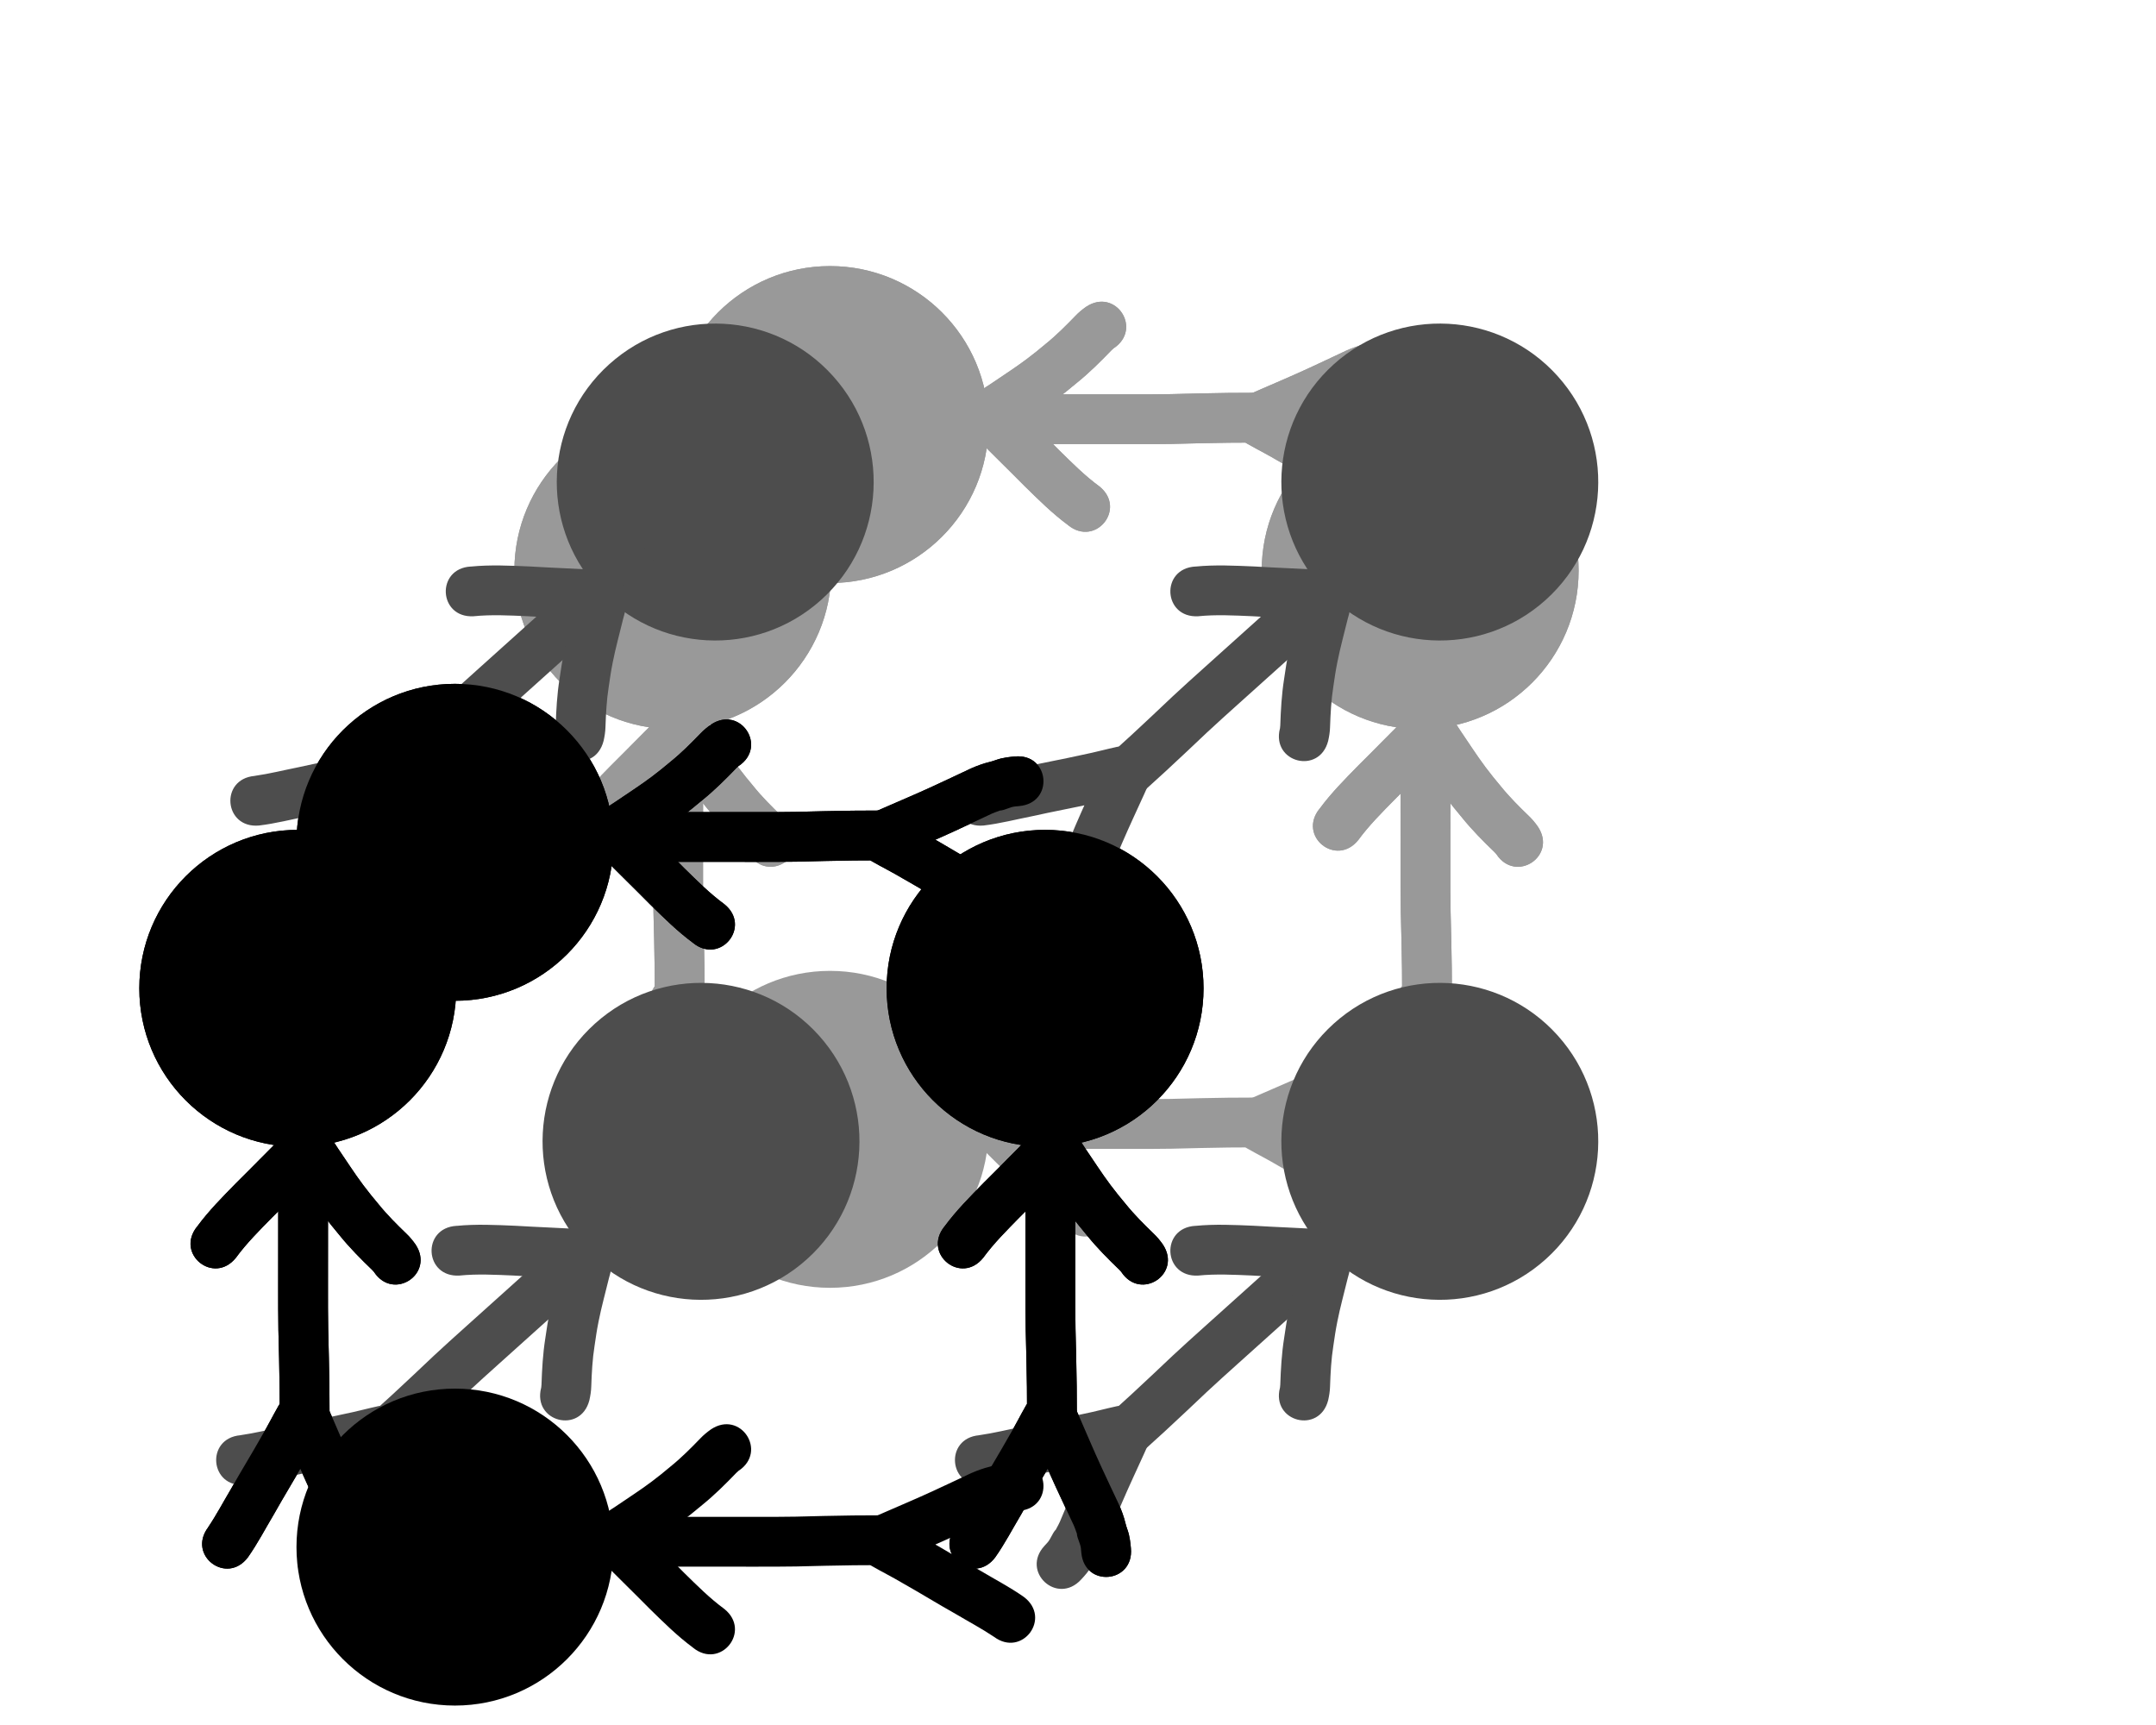 <?xml version="1.0" encoding="UTF-8" standalone="no"?>
<!-- Created with Inkscape (http://www.inkscape.org/) -->

<svg
   xmlns:dc="http://purl.org/dc/elements/1.1/"
   xmlns:cc="http://creativecommons.org/ns#"
   xmlns:rdf="http://www.w3.org/1999/02/22-rdf-syntax-ns#"
   xmlns:svg="http://www.w3.org/2000/svg"
   xmlns="http://www.w3.org/2000/svg"
   xmlns:sodipodi="http://sodipodi.sourceforge.net/DTD/sodipodi-0.dtd"
   xmlns:inkscape="http://www.inkscape.org/namespaces/inkscape"
   width="300"
   height="240"
   id="svg2"
   version="1.1"
   inkscape:version="0.48.4 r9939"
   sodipodi:docname="新建文档 1">
  <defs
     id="defs4" />
  <sodipodi:namedview
     id="base"
     pagecolor="#ffffff"
     bordercolor="#666666"
     borderopacity="1.0"
     inkscape:pageopacity="0.0"
     inkscape:pageshadow="2"
     inkscape:zoom="2.5291667"
     inkscape:cx="150"
     inkscape:cy="120"
     inkscape:document-units="px"
     inkscape:current-layer="layer1"
     showgrid="false"
     inkscape:window-width="1301"
     inkscape:window-height="744"
     inkscape:window-x="65"
     inkscape:window-y="24"
     inkscape:window-maximized="1" />
  <g
     inkscape:label="Layer 1"
     inkscape:groupmode="layer"
     id="layer1"
     transform="translate(0,-812.362)">
    <g
       transform="matrix(3.098,0,0,3.098,-0.695,-2072.042)"
       id="g3093"
       style="fill:#999999">
      <path
         sodipodi:type="arc"
         style="color:#000000;fill:#999999;fill-opacity:1;fill-rule:nonzero;stroke:none;stroke-width:20;marker:none;visibility:visible;display:inline;overflow:visible;enable-background:accumulate"
         id="path3095"
         sodipodi:cx="30.444811"
         sodipodi:cy="144.31631"
         sodipodi:rx="7.1169686"
         sodipodi:ry="7.1169686"
         d="m 37.562,144.316 c 0,3.931 -3.186,7.117 -7.117,7.117 -3.931,0 -7.117,-3.186 -7.117,-7.117 0,-3.931 3.186,-7.117 7.117,-7.117 3.931,0 7.117,3.186 7.117,7.117 z"
         transform="translate(0,812.362)" />
      <path
         style="color:#000000;fill:#999999;fill-opacity:1;fill-rule:nonzero;stroke:none;stroke-width:20;marker:none;visibility:visible;display:inline;overflow:visible;enable-background:accumulate"
         id="path3097"
         d="m 31.853,149.982 c -0.038,0.611 -0.037,1.223 -0.042,1.835 -0.008,1.366 -0.008,2.732 -0.008,4.098 0.006,1.234 -0.012,2.468 0.009,3.702 0.022,0.859 0.043,1.718 0.054,2.578 0.006,0.511 0.008,1.022 0.008,1.533 1.1e-5,0.05 2.1e-5,0.1 3.1e-5,0.15 3.25e-4,1.582 -2.236,1.582 -2.237,4.6e-4 l 0,0 c -10e-6,-0.049 -2e-5,-0.099 -3e-5,-0.148 -4.89e-4,-0.502 -0.002,-1.004 -0.008,-1.505 -0.011,-0.857 -0.032,-1.714 -0.054,-2.571 -0.02,-1.246 -0.003,-2.492 -0.009,-3.738 3.28e-4,-1.373 -1.14e-4,-2.745 0.008,-4.118 0.006,-0.71 -6.27e-4,-1.423 0.065,-2.131 0.224,-1.566 2.438,-1.249 2.214,0.316 z"
         inkscape:connector-curvature="0"
         transform="translate(0,812.362)" />
      <path
         style="color:#000000;fill:#999999;fill-opacity:1;fill-rule:nonzero;stroke:none;stroke-width:20;marker:none;visibility:visible;display:inline;overflow:visible;enable-background:accumulate"
         id="path3099"
         d="m 26.415,980.89 c 0.371,-0.552 0.683,-1.142 1.023,-1.714 0.451,-0.804 0.937,-1.588 1.389,-2.391 0.27,-0.454 0.507,-0.927 0.769,-1.386 0.473,-0.698 0.868,-0.75 1.784,-0.417 0.254,0.093 0.493,0.695 0.606,0.946 0.324,0.741 0.637,1.486 0.976,2.22 0.26,0.567 0.529,1.13 0.794,1.695 0.124,0.279 0.23,0.566 0.301,0.863 0.04,0.17 0.111,0.326 0.152,0.496 0.019,0.08 0.031,0.162 0.047,0.243 0.035,0.261 0.02,0.135 0.044,0.38 0.143,1.575 -2.084,1.778 -2.227,0.202 l 0,0 c -0.011,-0.132 -0.005,-0.067 -0.019,-0.195 -0.023,-0.224 -0.157,-0.426 -0.182,-0.654 0.028,0.052 -0.022,-0.075 -0.026,-0.088 -0.037,-0.1 -0.069,-0.201 -0.114,-0.298 -0.266,-0.569 -0.537,-1.135 -0.799,-1.706 -0.343,-0.744 -0.663,-1.498 -0.99,-2.25 -0.031,-0.069 -0.063,-0.138 -0.092,-0.208 -0.088,-0.208 0.107,0.139 0.216,0.162 0.311,0.068 1.269,0.314 1.468,-0.276 -0.263,0.45 -0.488,0.921 -0.758,1.367 -0.462,0.818 -0.955,1.618 -1.415,2.437 -0.381,0.639 -0.726,1.303 -1.155,1.912 -0.949,1.265 -2.738,-0.077 -1.789,-1.342 z"
         inkscape:connector-curvature="0" />
      <path
         style="color:#000000;fill:#999999;fill-opacity:1;fill-rule:nonzero;stroke:none;stroke-width:20;marker:none;visibility:visible;display:inline;overflow:visible;enable-background:accumulate"
         id="path3101"
         d="m 25.926,967.376 c 0.523,-0.71 1.146,-1.336 1.761,-1.964 0.694,-0.684 1.372,-1.385 2.063,-2.071 0.358,-0.32 0.738,-0.59 1.275,-0.505 0.264,0.042 0.505,0.195 0.722,0.353 0.136,0.099 0.396,0.513 0.508,0.685 0.376,0.548 0.731,1.109 1.13,1.64 0.28,0.373 0.397,0.507 0.691,0.863 0.383,0.474 0.817,0.905 1.255,1.328 0.152,0.144 0.282,0.305 0.403,0.476 0.876,1.317 -0.987,2.555 -1.863,1.238 l 0,0 c 0.076,0.084 -0.078,-0.093 -0.092,-0.103 -0.501,-0.482 -0.993,-0.977 -1.431,-1.517 -0.334,-0.406 -0.457,-0.547 -0.775,-0.973 -0.419,-0.56 -0.795,-1.148 -1.189,-1.725 -0.053,-0.082 -0.123,-0.154 -0.16,-0.244 -0.011,-0.026 0.048,0.029 0.074,0.038 0.167,0.059 0.327,0.163 0.505,0.168 0.186,0.005 0.364,-0.081 0.541,-0.14 0.007,-0.002 0.209,-0.192 -0.021,0.008 -0.684,0.678 -1.353,1.371 -2.04,2.047 -0.565,0.577 -1.139,1.148 -1.617,1.801 -0.991,1.232 -2.734,-0.169 -1.743,-1.402 z"
         inkscape:connector-curvature="0" />
    </g>
    <g
       id="g3103"
       transform="matrix(3.098,0,0,3.098,103.292,-2072.042)"
       style="fill:#999999">
      <path
         transform="translate(0,812.362)"
         d="m 37.562,144.316 c 0,3.931 -3.186,7.117 -7.117,7.117 -3.931,0 -7.117,-3.186 -7.117,-7.117 0,-3.931 3.186,-7.117 7.117,-7.117 3.931,0 7.117,3.186 7.117,7.117 z"
         sodipodi:ry="7.1169686"
         sodipodi:rx="7.1169686"
         sodipodi:cy="144.31631"
         sodipodi:cx="30.444811"
         id="path3105"
         style="color:#000000;fill:#999999;fill-opacity:1;fill-rule:nonzero;stroke:none;stroke-width:20;marker:none;visibility:visible;display:inline;overflow:visible;enable-background:accumulate"
         sodipodi:type="arc" />
      <path
         transform="translate(0,812.362)"
         inkscape:connector-curvature="0"
         d="m 31.853,149.982 c -0.038,0.611 -0.037,1.223 -0.042,1.835 -0.008,1.366 -0.008,2.732 -0.008,4.098 0.006,1.234 -0.012,2.468 0.009,3.702 0.022,0.859 0.043,1.718 0.054,2.578 0.006,0.511 0.008,1.022 0.008,1.533 1.1e-5,0.05 2.1e-5,0.1 3.1e-5,0.15 3.25e-4,1.582 -2.236,1.582 -2.237,4.6e-4 l 0,0 c -10e-6,-0.049 -2e-5,-0.099 -3e-5,-0.148 -4.89e-4,-0.502 -0.002,-1.004 -0.008,-1.505 -0.011,-0.857 -0.032,-1.714 -0.054,-2.571 -0.02,-1.246 -0.003,-2.492 -0.009,-3.738 3.28e-4,-1.373 -1.14e-4,-2.745 0.008,-4.118 0.006,-0.71 -6.27e-4,-1.423 0.065,-2.131 0.224,-1.566 2.438,-1.249 2.214,0.316 z"
         id="path3107"
         style="color:#000000;fill:#999999;fill-opacity:1;fill-rule:nonzero;stroke:none;stroke-width:20;marker:none;visibility:visible;display:inline;overflow:visible;enable-background:accumulate" />
      <path
         inkscape:connector-curvature="0"
         d="m 26.415,980.89 c 0.371,-0.552 0.683,-1.142 1.023,-1.714 0.451,-0.804 0.937,-1.588 1.389,-2.391 0.27,-0.454 0.507,-0.927 0.769,-1.386 0.473,-0.698 0.868,-0.75 1.784,-0.417 0.254,0.093 0.493,0.695 0.606,0.946 0.324,0.741 0.637,1.486 0.976,2.22 0.26,0.567 0.529,1.13 0.794,1.695 0.124,0.279 0.23,0.566 0.301,0.863 0.04,0.17 0.111,0.326 0.152,0.496 0.019,0.08 0.031,0.162 0.047,0.243 0.035,0.261 0.02,0.135 0.044,0.38 0.143,1.575 -2.084,1.778 -2.227,0.202 l 0,0 c -0.011,-0.132 -0.005,-0.067 -0.019,-0.195 -0.023,-0.224 -0.157,-0.426 -0.182,-0.654 0.028,0.052 -0.022,-0.075 -0.026,-0.088 -0.037,-0.1 -0.069,-0.201 -0.114,-0.298 -0.266,-0.569 -0.537,-1.135 -0.799,-1.706 -0.343,-0.744 -0.663,-1.498 -0.99,-2.25 -0.031,-0.069 -0.063,-0.138 -0.092,-0.208 -0.088,-0.208 0.107,0.139 0.216,0.162 0.311,0.068 1.269,0.314 1.468,-0.276 -0.263,0.45 -0.488,0.921 -0.758,1.367 -0.462,0.818 -0.955,1.618 -1.415,2.437 -0.381,0.639 -0.726,1.303 -1.155,1.912 -0.949,1.265 -2.738,-0.077 -1.789,-1.342 z"
         id="path3109"
         style="color:#000000;fill:#999999;fill-opacity:1;fill-rule:nonzero;stroke:none;stroke-width:20;marker:none;visibility:visible;display:inline;overflow:visible;enable-background:accumulate" />
      <path
         inkscape:connector-curvature="0"
         d="m 25.926,967.376 c 0.523,-0.71 1.146,-1.336 1.761,-1.964 0.694,-0.684 1.372,-1.385 2.063,-2.071 0.358,-0.32 0.738,-0.59 1.275,-0.505 0.264,0.042 0.505,0.195 0.722,0.353 0.136,0.099 0.396,0.513 0.508,0.685 0.376,0.548 0.731,1.109 1.13,1.64 0.28,0.373 0.397,0.507 0.691,0.863 0.383,0.474 0.817,0.905 1.255,1.328 0.152,0.144 0.282,0.305 0.403,0.476 0.876,1.317 -0.987,2.555 -1.863,1.238 l 0,0 c 0.076,0.084 -0.078,-0.093 -0.092,-0.103 -0.501,-0.482 -0.993,-0.977 -1.431,-1.517 -0.334,-0.406 -0.457,-0.547 -0.775,-0.973 -0.419,-0.56 -0.795,-1.148 -1.189,-1.725 -0.053,-0.082 -0.123,-0.154 -0.16,-0.244 -0.011,-0.026 0.048,0.029 0.074,0.038 0.167,0.059 0.327,0.163 0.505,0.168 0.186,0.005 0.364,-0.081 0.541,-0.14 0.007,-0.002 0.209,-0.192 -0.021,0.008 -0.684,0.678 -1.353,1.371 -2.04,2.047 -0.565,0.577 -1.139,1.148 -1.617,1.801 -0.991,1.232 -2.734,-0.169 -1.743,-1.402 z"
         id="path3111"
         style="color:#000000;fill:#999999;fill-opacity:1;fill-rule:nonzero;stroke:none;stroke-width:20;marker:none;visibility:visible;display:inline;overflow:visible;enable-background:accumulate" />
    </g>
    <g
       transform="matrix(0,-3.098,3.098,0,-2848.295,1063.806)"
       id="g3113"
       style="fill:#999999">
      <path
         sodipodi:type="arc"
         style="color:#000000;fill:#999999;fill-opacity:1;fill-rule:nonzero;stroke:none;stroke-width:20;marker:none;visibility:visible;display:inline;overflow:visible;enable-background:accumulate"
         id="path3115"
         sodipodi:cx="30.444811"
         sodipodi:cy="144.31631"
         sodipodi:rx="7.1169686"
         sodipodi:ry="7.1169686"
         d="m 37.562,144.316 c 0,3.931 -3.186,7.117 -7.117,7.117 -3.931,0 -7.117,-3.186 -7.117,-7.117 0,-3.931 3.186,-7.117 7.117,-7.117 3.931,0 7.117,3.186 7.117,7.117 z"
         transform="translate(0,812.362)" />
      <path
         style="color:#000000;fill:#999999;fill-opacity:1;fill-rule:nonzero;stroke:none;stroke-width:20;marker:none;visibility:visible;display:inline;overflow:visible;enable-background:accumulate"
         id="path3117"
         d="m 31.853,149.982 c -0.038,0.611 -0.037,1.223 -0.042,1.835 -0.008,1.366 -0.008,2.732 -0.008,4.098 0.006,1.234 -0.012,2.468 0.009,3.702 0.022,0.859 0.043,1.718 0.054,2.578 0.006,0.511 0.008,1.022 0.008,1.533 1.1e-5,0.05 2.1e-5,0.1 3.1e-5,0.15 3.25e-4,1.582 -2.236,1.582 -2.237,4.6e-4 l 0,0 c -10e-6,-0.049 -2e-5,-0.099 -3e-5,-0.148 -4.89e-4,-0.502 -0.002,-1.004 -0.008,-1.505 -0.011,-0.857 -0.032,-1.714 -0.054,-2.571 -0.02,-1.246 -0.003,-2.492 -0.009,-3.738 3.28e-4,-1.373 -1.14e-4,-2.745 0.008,-4.118 0.006,-0.71 -6.27e-4,-1.423 0.065,-2.131 0.224,-1.566 2.438,-1.249 2.214,0.316 z"
         inkscape:connector-curvature="0"
         transform="translate(0,812.362)" />
      <path
         style="color:#000000;fill:#999999;fill-opacity:1;fill-rule:nonzero;stroke:none;stroke-width:20;marker:none;visibility:visible;display:inline;overflow:visible;enable-background:accumulate"
         id="path3119"
         d="m 26.415,980.89 c 0.371,-0.552 0.683,-1.142 1.023,-1.714 0.451,-0.804 0.937,-1.588 1.389,-2.391 0.27,-0.454 0.507,-0.927 0.769,-1.386 0.473,-0.698 0.868,-0.75 1.784,-0.417 0.254,0.093 0.493,0.695 0.606,0.946 0.324,0.741 0.637,1.486 0.976,2.22 0.26,0.567 0.529,1.13 0.794,1.695 0.124,0.279 0.23,0.566 0.301,0.863 0.04,0.17 0.111,0.326 0.152,0.496 0.019,0.08 0.031,0.162 0.047,0.243 0.035,0.261 0.02,0.135 0.044,0.38 0.143,1.575 -2.084,1.778 -2.227,0.202 l 0,0 c -0.011,-0.132 -0.005,-0.067 -0.019,-0.195 -0.023,-0.224 -0.157,-0.426 -0.182,-0.654 0.028,0.052 -0.022,-0.075 -0.026,-0.088 -0.037,-0.1 -0.069,-0.201 -0.114,-0.298 -0.266,-0.569 -0.537,-1.135 -0.799,-1.706 -0.343,-0.744 -0.663,-1.498 -0.99,-2.25 -0.031,-0.069 -0.063,-0.138 -0.092,-0.208 -0.088,-0.208 0.107,0.139 0.216,0.162 0.311,0.068 1.269,0.314 1.468,-0.276 -0.263,0.45 -0.488,0.921 -0.758,1.367 -0.462,0.818 -0.955,1.618 -1.415,2.437 -0.381,0.639 -0.726,1.303 -1.155,1.912 -0.949,1.265 -2.738,-0.077 -1.789,-1.342 z"
         inkscape:connector-curvature="0" />
      <path
         style="color:#000000;fill:#999999;fill-opacity:1;fill-rule:nonzero;stroke:none;stroke-width:20;marker:none;visibility:visible;display:inline;overflow:visible;enable-background:accumulate"
         id="path3121"
         d="m 25.926,967.376 c 0.523,-0.71 1.146,-1.336 1.761,-1.964 0.694,-0.684 1.372,-1.385 2.063,-2.071 0.358,-0.32 0.738,-0.59 1.275,-0.505 0.264,0.042 0.505,0.195 0.722,0.353 0.136,0.099 0.396,0.513 0.508,0.685 0.376,0.548 0.731,1.109 1.13,1.64 0.28,0.373 0.397,0.507 0.691,0.863 0.383,0.474 0.817,0.905 1.255,1.328 0.152,0.144 0.282,0.305 0.403,0.476 0.876,1.317 -0.987,2.555 -1.863,1.238 l 0,0 c 0.076,0.084 -0.078,-0.093 -0.092,-0.103 -0.501,-0.482 -0.993,-0.977 -1.431,-1.517 -0.334,-0.406 -0.457,-0.547 -0.775,-0.973 -0.419,-0.56 -0.795,-1.148 -1.189,-1.725 -0.053,-0.082 -0.123,-0.154 -0.16,-0.244 -0.011,-0.026 0.048,0.029 0.074,0.038 0.167,0.059 0.327,0.163 0.505,0.168 0.186,0.005 0.364,-0.081 0.541,-0.14 0.007,-0.002 0.209,-0.192 -0.021,0.008 -0.684,0.678 -1.353,1.371 -2.04,2.047 -0.565,0.577 -1.139,1.148 -1.617,1.801 -0.991,1.232 -2.734,-0.169 -1.743,-1.402 z"
         inkscape:connector-curvature="0" />
    </g>
    <g
       id="g3123"
       transform="matrix(0,-3.098,3.098,0,-2848.295,965.75)"
       style="fill:#999999">
      <path
         transform="translate(0,812.362)"
         d="m 37.562,144.316 c 0,3.931 -3.186,7.117 -7.117,7.117 -3.931,0 -7.117,-3.186 -7.117,-7.117 0,-3.931 3.186,-7.117 7.117,-7.117 3.931,0 7.117,3.186 7.117,7.117 z"
         sodipodi:ry="7.1169686"
         sodipodi:rx="7.1169686"
         sodipodi:cy="144.31631"
         sodipodi:cx="30.444811"
         id="path3125"
         style="color:#000000;fill:#999999;fill-opacity:1;fill-rule:nonzero;stroke:none;stroke-width:20;marker:none;visibility:visible;display:inline;overflow:visible;enable-background:accumulate"
         sodipodi:type="arc" />
      <path
         transform="translate(0,812.362)"
         inkscape:connector-curvature="0"
         d="m 31.853,149.982 c -0.038,0.611 -0.037,1.223 -0.042,1.835 -0.008,1.366 -0.008,2.732 -0.008,4.098 0.006,1.234 -0.012,2.468 0.009,3.702 0.022,0.859 0.043,1.718 0.054,2.578 0.006,0.511 0.008,1.022 0.008,1.533 1.1e-5,0.05 2.1e-5,0.1 3.1e-5,0.15 3.25e-4,1.582 -2.236,1.582 -2.237,4.6e-4 l 0,0 c -10e-6,-0.049 -2e-5,-0.099 -3e-5,-0.148 -4.89e-4,-0.502 -0.002,-1.004 -0.008,-1.505 -0.011,-0.857 -0.032,-1.714 -0.054,-2.571 -0.02,-1.246 -0.003,-2.492 -0.009,-3.738 3.28e-4,-1.373 -1.14e-4,-2.745 0.008,-4.118 0.006,-0.71 -6.27e-4,-1.423 0.065,-2.131 0.224,-1.566 2.438,-1.249 2.214,0.316 z"
         id="path3127"
         style="color:#000000;fill:#999999;fill-opacity:1;fill-rule:nonzero;stroke:none;stroke-width:20;marker:none;visibility:visible;display:inline;overflow:visible;enable-background:accumulate" />
      <path
         inkscape:connector-curvature="0"
         d="m 26.415,980.89 c 0.371,-0.552 0.683,-1.142 1.023,-1.714 0.451,-0.804 0.937,-1.588 1.389,-2.391 0.27,-0.454 0.507,-0.927 0.769,-1.386 0.473,-0.698 0.868,-0.75 1.784,-0.417 0.254,0.093 0.493,0.695 0.606,0.946 0.324,0.741 0.637,1.486 0.976,2.22 0.26,0.567 0.529,1.13 0.794,1.695 0.124,0.279 0.23,0.566 0.301,0.863 0.04,0.17 0.111,0.326 0.152,0.496 0.019,0.08 0.031,0.162 0.047,0.243 0.035,0.261 0.02,0.135 0.044,0.38 0.143,1.575 -2.084,1.778 -2.227,0.202 l 0,0 c -0.011,-0.132 -0.005,-0.067 -0.019,-0.195 -0.023,-0.224 -0.157,-0.426 -0.182,-0.654 0.028,0.052 -0.022,-0.075 -0.026,-0.088 -0.037,-0.1 -0.069,-0.201 -0.114,-0.298 -0.266,-0.569 -0.537,-1.135 -0.799,-1.706 -0.343,-0.744 -0.663,-1.498 -0.99,-2.25 -0.031,-0.069 -0.063,-0.138 -0.092,-0.208 -0.088,-0.208 0.107,0.139 0.216,0.162 0.311,0.068 1.269,0.314 1.468,-0.276 -0.263,0.45 -0.488,0.921 -0.758,1.367 -0.462,0.818 -0.955,1.618 -1.415,2.437 -0.381,0.639 -0.726,1.303 -1.155,1.912 -0.949,1.265 -2.738,-0.077 -1.789,-1.342 z"
         id="path3129"
         style="color:#000000;fill:#999999;fill-opacity:1;fill-rule:nonzero;stroke:none;stroke-width:20;marker:none;visibility:visible;display:inline;overflow:visible;enable-background:accumulate" />
      <path
         inkscape:connector-curvature="0"
         d="m 25.926,967.376 c 0.523,-0.71 1.146,-1.336 1.761,-1.964 0.694,-0.684 1.372,-1.385 2.063,-2.071 0.358,-0.32 0.738,-0.59 1.275,-0.505 0.264,0.042 0.505,0.195 0.722,0.353 0.136,0.099 0.396,0.513 0.508,0.685 0.376,0.548 0.731,1.109 1.13,1.64 0.28,0.373 0.397,0.507 0.691,0.863 0.383,0.474 0.817,0.905 1.255,1.328 0.152,0.144 0.282,0.305 0.403,0.476 0.876,1.317 -0.987,2.555 -1.863,1.238 l 0,0 c 0.076,0.084 -0.078,-0.093 -0.092,-0.103 -0.501,-0.482 -0.993,-0.977 -1.431,-1.517 -0.334,-0.406 -0.457,-0.547 -0.775,-0.973 -0.419,-0.56 -0.795,-1.148 -1.189,-1.725 -0.053,-0.082 -0.123,-0.154 -0.16,-0.244 -0.011,-0.026 0.048,0.029 0.074,0.038 0.167,0.059 0.327,0.163 0.505,0.168 0.186,0.005 0.364,-0.081 0.541,-0.14 0.007,-0.002 0.209,-0.192 -0.021,0.008 -0.684,0.678 -1.353,1.371 -2.04,2.047 -0.565,0.577 -1.139,1.148 -1.617,1.801 -0.991,1.232 -2.734,-0.169 -1.743,-1.402 z"
         id="path3131"
         style="color:#000000;fill:#999999;fill-opacity:1;fill-rule:nonzero;stroke:none;stroke-width:20;marker:none;visibility:visible;display:inline;overflow:visible;enable-background:accumulate" />
    </g>
    <g
       id="g3133"
       transform="matrix(3.098,0,0,3.098,-0.695,-2072.042)"
       style="fill:#999999">
      <path
         transform="translate(0,812.362)"
         d="m 37.562,144.316 c 0,3.931 -3.186,7.117 -7.117,7.117 -3.931,0 -7.117,-3.186 -7.117,-7.117 0,-3.931 3.186,-7.117 7.117,-7.117 3.931,0 7.117,3.186 7.117,7.117 z"
         sodipodi:ry="7.1169686"
         sodipodi:rx="7.1169686"
         sodipodi:cy="144.31631"
         sodipodi:cx="30.444811"
         id="path3135"
         style="color:#000000;fill:#999999;fill-opacity:1;fill-rule:nonzero;stroke:none;stroke-width:20;marker:none;visibility:visible;display:inline;overflow:visible;enable-background:accumulate"
         sodipodi:type="arc" />
      <path
         transform="translate(0,812.362)"
         inkscape:connector-curvature="0"
         d="m 31.853,149.982 c -0.038,0.611 -0.037,1.223 -0.042,1.835 -0.008,1.366 -0.008,2.732 -0.008,4.098 0.006,1.234 -0.012,2.468 0.009,3.702 0.022,0.859 0.043,1.718 0.054,2.578 0.006,0.511 0.008,1.022 0.008,1.533 1.1e-5,0.05 2.1e-5,0.1 3.1e-5,0.15 3.25e-4,1.582 -2.236,1.582 -2.237,4.6e-4 l 0,0 c -10e-6,-0.049 -2e-5,-0.099 -3e-5,-0.148 -4.89e-4,-0.502 -0.002,-1.004 -0.008,-1.505 -0.011,-0.857 -0.032,-1.714 -0.054,-2.571 -0.02,-1.246 -0.003,-2.492 -0.009,-3.738 3.28e-4,-1.373 -1.14e-4,-2.745 0.008,-4.118 0.006,-0.71 -6.27e-4,-1.423 0.065,-2.131 0.224,-1.566 2.438,-1.249 2.214,0.316 z"
         id="path3137"
         style="color:#000000;fill:#999999;fill-opacity:1;fill-rule:nonzero;stroke:none;stroke-width:20;marker:none;visibility:visible;display:inline;overflow:visible;enable-background:accumulate" />
      <path
         inkscape:connector-curvature="0"
         d="m 26.415,980.89 c 0.371,-0.552 0.683,-1.142 1.023,-1.714 0.451,-0.804 0.937,-1.588 1.389,-2.391 0.27,-0.454 0.507,-0.927 0.769,-1.386 0.473,-0.698 0.868,-0.75 1.784,-0.417 0.254,0.093 0.493,0.695 0.606,0.946 0.324,0.741 0.637,1.486 0.976,2.22 0.26,0.567 0.529,1.13 0.794,1.695 0.124,0.279 0.23,0.566 0.301,0.863 0.04,0.17 0.111,0.326 0.152,0.496 0.019,0.08 0.031,0.162 0.047,0.243 0.035,0.261 0.02,0.135 0.044,0.38 0.143,1.575 -2.084,1.778 -2.227,0.202 l 0,0 c -0.011,-0.132 -0.005,-0.067 -0.019,-0.195 -0.023,-0.224 -0.157,-0.426 -0.182,-0.654 0.028,0.052 -0.022,-0.075 -0.026,-0.088 -0.037,-0.1 -0.069,-0.201 -0.114,-0.298 -0.266,-0.569 -0.537,-1.135 -0.799,-1.706 -0.343,-0.744 -0.663,-1.498 -0.99,-2.25 -0.031,-0.069 -0.063,-0.138 -0.092,-0.208 -0.088,-0.208 0.107,0.139 0.216,0.162 0.311,0.068 1.269,0.314 1.468,-0.276 -0.263,0.45 -0.488,0.921 -0.758,1.367 -0.462,0.818 -0.955,1.618 -1.415,2.437 -0.381,0.639 -0.726,1.303 -1.155,1.912 -0.949,1.265 -2.738,-0.077 -1.789,-1.342 z"
         id="path3139"
         style="color:#000000;fill:#999999;fill-opacity:1;fill-rule:nonzero;stroke:none;stroke-width:20;marker:none;visibility:visible;display:inline;overflow:visible;enable-background:accumulate" />
      <path
         inkscape:connector-curvature="0"
         d="m 25.926,967.376 c 0.523,-0.71 1.146,-1.336 1.761,-1.964 0.694,-0.684 1.372,-1.385 2.063,-2.071 0.358,-0.32 0.738,-0.59 1.275,-0.505 0.264,0.042 0.505,0.195 0.722,0.353 0.136,0.099 0.396,0.513 0.508,0.685 0.376,0.548 0.731,1.109 1.13,1.64 0.28,0.373 0.397,0.507 0.691,0.863 0.383,0.474 0.817,0.905 1.255,1.328 0.152,0.144 0.282,0.305 0.403,0.476 0.876,1.317 -0.987,2.555 -1.863,1.238 l 0,0 c 0.076,0.084 -0.078,-0.093 -0.092,-0.103 -0.501,-0.482 -0.993,-0.977 -1.431,-1.517 -0.334,-0.406 -0.457,-0.547 -0.775,-0.973 -0.419,-0.56 -0.795,-1.148 -1.189,-1.725 -0.053,-0.082 -0.123,-0.154 -0.16,-0.244 -0.011,-0.026 0.048,0.029 0.074,0.038 0.167,0.059 0.327,0.163 0.505,0.168 0.186,0.005 0.364,-0.081 0.541,-0.14 0.007,-0.002 0.209,-0.192 -0.021,0.008 -0.684,0.678 -1.353,1.371 -2.04,2.047 -0.565,0.577 -1.139,1.148 -1.617,1.801 -0.991,1.232 -2.734,-0.169 -1.743,-1.402 z"
         id="path3141"
         style="color:#000000;fill:#999999;fill-opacity:1;fill-rule:nonzero;stroke:none;stroke-width:20;marker:none;visibility:visible;display:inline;overflow:visible;enable-background:accumulate" />
    </g>
    <g
       transform="matrix(3.098,0,0,3.098,103.292,-2072.042)"
       id="g3143"
       style="fill:#999999">
      <path
         sodipodi:type="arc"
         style="color:#000000;fill:#999999;fill-opacity:1;fill-rule:nonzero;stroke:none;stroke-width:20;marker:none;visibility:visible;display:inline;overflow:visible;enable-background:accumulate"
         id="path3145"
         sodipodi:cx="30.444811"
         sodipodi:cy="144.31631"
         sodipodi:rx="7.1169686"
         sodipodi:ry="7.1169686"
         d="m 37.562,144.316 c 0,3.931 -3.186,7.117 -7.117,7.117 -3.931,0 -7.117,-3.186 -7.117,-7.117 0,-3.931 3.186,-7.117 7.117,-7.117 3.931,0 7.117,3.186 7.117,7.117 z"
         transform="translate(0,812.362)" />
      <path
         style="color:#000000;fill:#999999;fill-opacity:1;fill-rule:nonzero;stroke:none;stroke-width:20;marker:none;visibility:visible;display:inline;overflow:visible;enable-background:accumulate"
         id="path3147"
         d="m 31.853,149.982 c -0.038,0.611 -0.037,1.223 -0.042,1.835 -0.008,1.366 -0.008,2.732 -0.008,4.098 0.006,1.234 -0.012,2.468 0.009,3.702 0.022,0.859 0.043,1.718 0.054,2.578 0.006,0.511 0.008,1.022 0.008,1.533 1.1e-5,0.05 2.1e-5,0.1 3.1e-5,0.15 3.25e-4,1.582 -2.236,1.582 -2.237,4.6e-4 l 0,0 c -10e-6,-0.049 -2e-5,-0.099 -3e-5,-0.148 -4.89e-4,-0.502 -0.002,-1.004 -0.008,-1.505 -0.011,-0.857 -0.032,-1.714 -0.054,-2.571 -0.02,-1.246 -0.003,-2.492 -0.009,-3.738 3.28e-4,-1.373 -1.14e-4,-2.745 0.008,-4.118 0.006,-0.71 -6.27e-4,-1.423 0.065,-2.131 0.224,-1.566 2.438,-1.249 2.214,0.316 z"
         inkscape:connector-curvature="0"
         transform="translate(0,812.362)" />
      <path
         style="color:#000000;fill:#999999;fill-opacity:1;fill-rule:nonzero;stroke:none;stroke-width:20;marker:none;visibility:visible;display:inline;overflow:visible;enable-background:accumulate"
         id="path3149"
         d="m 26.415,980.89 c 0.371,-0.552 0.683,-1.142 1.023,-1.714 0.451,-0.804 0.937,-1.588 1.389,-2.391 0.27,-0.454 0.507,-0.927 0.769,-1.386 0.473,-0.698 0.868,-0.75 1.784,-0.417 0.254,0.093 0.493,0.695 0.606,0.946 0.324,0.741 0.637,1.486 0.976,2.22 0.26,0.567 0.529,1.13 0.794,1.695 0.124,0.279 0.23,0.566 0.301,0.863 0.04,0.17 0.111,0.326 0.152,0.496 0.019,0.08 0.031,0.162 0.047,0.243 0.035,0.261 0.02,0.135 0.044,0.38 0.143,1.575 -2.084,1.778 -2.227,0.202 l 0,0 c -0.011,-0.132 -0.005,-0.067 -0.019,-0.195 -0.023,-0.224 -0.157,-0.426 -0.182,-0.654 0.028,0.052 -0.022,-0.075 -0.026,-0.088 -0.037,-0.1 -0.069,-0.201 -0.114,-0.298 -0.266,-0.569 -0.537,-1.135 -0.799,-1.706 -0.343,-0.744 -0.663,-1.498 -0.99,-2.25 -0.031,-0.069 -0.063,-0.138 -0.092,-0.208 -0.088,-0.208 0.107,0.139 0.216,0.162 0.311,0.068 1.269,0.314 1.468,-0.276 -0.263,0.45 -0.488,0.921 -0.758,1.367 -0.462,0.818 -0.955,1.618 -1.415,2.437 -0.381,0.639 -0.726,1.303 -1.155,1.912 -0.949,1.265 -2.738,-0.077 -1.789,-1.342 z"
         inkscape:connector-curvature="0" />
      <path
         style="color:#000000;fill:#999999;fill-opacity:1;fill-rule:nonzero;stroke:none;stroke-width:20;marker:none;visibility:visible;display:inline;overflow:visible;enable-background:accumulate"
         id="path3151"
         d="m 25.926,967.376 c 0.523,-0.71 1.146,-1.336 1.761,-1.964 0.694,-0.684 1.372,-1.385 2.063,-2.071 0.358,-0.32 0.738,-0.59 1.275,-0.505 0.264,0.042 0.505,0.195 0.722,0.353 0.136,0.099 0.396,0.513 0.508,0.685 0.376,0.548 0.731,1.109 1.13,1.64 0.28,0.373 0.397,0.507 0.691,0.863 0.383,0.474 0.817,0.905 1.255,1.328 0.152,0.144 0.282,0.305 0.403,0.476 0.876,1.317 -0.987,2.555 -1.863,1.238 l 0,0 c 0.076,0.084 -0.078,-0.093 -0.092,-0.103 -0.501,-0.482 -0.993,-0.977 -1.431,-1.517 -0.334,-0.406 -0.457,-0.547 -0.775,-0.973 -0.419,-0.56 -0.795,-1.148 -1.189,-1.725 -0.053,-0.082 -0.123,-0.154 -0.16,-0.244 -0.011,-0.026 0.048,0.029 0.074,0.038 0.167,0.059 0.327,0.163 0.505,0.168 0.186,0.005 0.364,-0.081 0.541,-0.14 0.007,-0.002 0.209,-0.192 -0.021,0.008 -0.684,0.678 -1.353,1.371 -2.04,2.047 -0.565,0.577 -1.139,1.148 -1.617,1.801 -0.991,1.232 -2.734,-0.169 -1.743,-1.402 z"
         inkscape:connector-curvature="0" />
    </g>
    <g
       transform="matrix(0,-3.098,3.098,0,-2848.295,965.75)"
       id="g3153"
       style="fill:#999999">
      <path
         sodipodi:type="arc"
         style="color:#000000;fill:#999999;fill-opacity:1;fill-rule:nonzero;stroke:none;stroke-width:20;marker:none;visibility:visible;display:inline;overflow:visible;enable-background:accumulate"
         id="path3155"
         sodipodi:cx="30.444811"
         sodipodi:cy="144.31631"
         sodipodi:rx="7.1169686"
         sodipodi:ry="7.1169686"
         d="m 37.562,144.316 c 0,3.931 -3.186,7.117 -7.117,7.117 -3.931,0 -7.117,-3.186 -7.117,-7.117 0,-3.931 3.186,-7.117 7.117,-7.117 3.931,0 7.117,3.186 7.117,7.117 z"
         transform="translate(0,812.362)" />
      <path
         style="color:#000000;fill:#999999;fill-opacity:1;fill-rule:nonzero;stroke:none;stroke-width:20;marker:none;visibility:visible;display:inline;overflow:visible;enable-background:accumulate"
         id="path3157"
         d="m 31.853,149.982 c -0.038,0.611 -0.037,1.223 -0.042,1.835 -0.008,1.366 -0.008,2.732 -0.008,4.098 0.006,1.234 -0.012,2.468 0.009,3.702 0.022,0.859 0.043,1.718 0.054,2.578 0.006,0.511 0.008,1.022 0.008,1.533 1.1e-5,0.05 2.1e-5,0.1 3.1e-5,0.15 3.25e-4,1.582 -2.236,1.582 -2.237,4.6e-4 l 0,0 c -10e-6,-0.049 -2e-5,-0.099 -3e-5,-0.148 -4.89e-4,-0.502 -0.002,-1.004 -0.008,-1.505 -0.011,-0.857 -0.032,-1.714 -0.054,-2.571 -0.02,-1.246 -0.003,-2.492 -0.009,-3.738 3.28e-4,-1.373 -1.14e-4,-2.745 0.008,-4.118 0.006,-0.71 -6.27e-4,-1.423 0.065,-2.131 0.224,-1.566 2.438,-1.249 2.214,0.316 z"
         inkscape:connector-curvature="0"
         transform="translate(0,812.362)" />
      <path
         style="color:#000000;fill:#999999;fill-opacity:1;fill-rule:nonzero;stroke:none;stroke-width:20;marker:none;visibility:visible;display:inline;overflow:visible;enable-background:accumulate"
         id="path3159"
         d="m 26.415,980.89 c 0.371,-0.552 0.683,-1.142 1.023,-1.714 0.451,-0.804 0.937,-1.588 1.389,-2.391 0.27,-0.454 0.507,-0.927 0.769,-1.386 0.473,-0.698 0.868,-0.75 1.784,-0.417 0.254,0.093 0.493,0.695 0.606,0.946 0.324,0.741 0.637,1.486 0.976,2.22 0.26,0.567 0.529,1.13 0.794,1.695 0.124,0.279 0.23,0.566 0.301,0.863 0.04,0.17 0.111,0.326 0.152,0.496 0.019,0.08 0.031,0.162 0.047,0.243 0.035,0.261 0.02,0.135 0.044,0.38 0.143,1.575 -2.084,1.778 -2.227,0.202 l 0,0 c -0.011,-0.132 -0.005,-0.067 -0.019,-0.195 -0.023,-0.224 -0.157,-0.426 -0.182,-0.654 0.028,0.052 -0.022,-0.075 -0.026,-0.088 -0.037,-0.1 -0.069,-0.201 -0.114,-0.298 -0.266,-0.569 -0.537,-1.135 -0.799,-1.706 -0.343,-0.744 -0.663,-1.498 -0.99,-2.25 -0.031,-0.069 -0.063,-0.138 -0.092,-0.208 -0.088,-0.208 0.107,0.139 0.216,0.162 0.311,0.068 1.269,0.314 1.468,-0.276 -0.263,0.45 -0.488,0.921 -0.758,1.367 -0.462,0.818 -0.955,1.618 -1.415,2.437 -0.381,0.639 -0.726,1.303 -1.155,1.912 -0.949,1.265 -2.738,-0.077 -1.789,-1.342 z"
         inkscape:connector-curvature="0" />
      <path
         style="color:#000000;fill:#999999;fill-opacity:1;fill-rule:nonzero;stroke:none;stroke-width:20;marker:none;visibility:visible;display:inline;overflow:visible;enable-background:accumulate"
         id="path3161"
         d="m 25.926,967.376 c 0.523,-0.71 1.146,-1.336 1.761,-1.964 0.694,-0.684 1.372,-1.385 2.063,-2.071 0.358,-0.32 0.738,-0.59 1.275,-0.505 0.264,0.042 0.505,0.195 0.722,0.353 0.136,0.099 0.396,0.513 0.508,0.685 0.376,0.548 0.731,1.109 1.13,1.64 0.28,0.373 0.397,0.507 0.691,0.863 0.383,0.474 0.817,0.905 1.255,1.328 0.152,0.144 0.282,0.305 0.403,0.476 0.876,1.317 -0.987,2.555 -1.863,1.238 l 0,0 c 0.076,0.084 -0.078,-0.093 -0.092,-0.103 -0.501,-0.482 -0.993,-0.977 -1.431,-1.517 -0.334,-0.406 -0.457,-0.547 -0.775,-0.973 -0.419,-0.56 -0.795,-1.148 -1.189,-1.725 -0.053,-0.082 -0.123,-0.154 -0.16,-0.244 -0.011,-0.026 0.048,0.029 0.074,0.038 0.167,0.059 0.327,0.163 0.505,0.168 0.186,0.005 0.364,-0.081 0.541,-0.14 0.007,-0.002 0.209,-0.192 -0.021,0.008 -0.684,0.678 -1.353,1.371 -2.04,2.047 -0.565,0.577 -1.139,1.148 -1.617,1.801 -0.991,1.232 -2.734,-0.169 -1.743,-1.402 z"
         inkscape:connector-curvature="0" />
    </g>
    <g
       id="g3005"
       transform="matrix(3.098,0,0,3.098,-52.886,-2013.92)">
      <path
         transform="translate(0,812.362)"
         d="m 37.562,144.316 c 0,3.931 -3.186,7.117 -7.117,7.117 -3.931,0 -7.117,-3.186 -7.117,-7.117 0,-3.931 3.186,-7.117 7.117,-7.117 3.931,0 7.117,3.186 7.117,7.117 z"
         sodipodi:ry="7.1169686"
         sodipodi:rx="7.1169686"
         sodipodi:cy="144.31631"
         sodipodi:cx="30.444811"
         id="path2985"
         style="color:#000000;fill:#000000;fill-opacity:1;fill-rule:nonzero;stroke:none;stroke-width:20;marker:none;visibility:visible;display:inline;overflow:visible;enable-background:accumulate"
         sodipodi:type="arc" />
      <path
         transform="translate(0,812.362)"
         inkscape:connector-curvature="0"
         d="m 31.853,149.982 c -0.038,0.611 -0.037,1.223 -0.042,1.835 -0.008,1.366 -0.008,2.732 -0.008,4.098 0.006,1.234 -0.012,2.468 0.009,3.702 0.022,0.859 0.043,1.718 0.054,2.578 0.006,0.511 0.008,1.022 0.008,1.533 1.1e-5,0.05 2.1e-5,0.1 3.1e-5,0.15 3.25e-4,1.582 -2.236,1.582 -2.237,4.6e-4 l 0,0 c -10e-6,-0.049 -2e-5,-0.099 -3e-5,-0.148 -4.89e-4,-0.502 -0.002,-1.004 -0.008,-1.505 -0.011,-0.857 -0.032,-1.714 -0.054,-2.571 -0.02,-1.246 -0.003,-2.492 -0.009,-3.738 3.28e-4,-1.373 -1.14e-4,-2.745 0.008,-4.118 0.006,-0.71 -6.27e-4,-1.423 0.065,-2.131 0.224,-1.566 2.438,-1.249 2.214,0.316 z"
         id="path2993"
         style="color:#000000;fill:#000000;fill-opacity:1;fill-rule:nonzero;stroke:none;stroke-width:20;marker:none;visibility:visible;display:inline;overflow:visible;enable-background:accumulate" />
      <path
         inkscape:connector-curvature="0"
         d="m 26.415,980.89 c 0.371,-0.552 0.683,-1.142 1.023,-1.714 0.451,-0.804 0.937,-1.588 1.389,-2.391 0.27,-0.454 0.507,-0.927 0.769,-1.386 0.473,-0.698 0.868,-0.75 1.784,-0.417 0.254,0.093 0.493,0.695 0.606,0.946 0.324,0.741 0.637,1.486 0.976,2.22 0.26,0.567 0.529,1.13 0.794,1.695 0.124,0.279 0.23,0.566 0.301,0.863 0.04,0.17 0.111,0.326 0.152,0.496 0.019,0.08 0.031,0.162 0.047,0.243 0.035,0.261 0.02,0.135 0.044,0.38 0.143,1.575 -2.084,1.778 -2.227,0.202 l 0,0 c -0.011,-0.132 -0.005,-0.067 -0.019,-0.195 -0.023,-0.224 -0.157,-0.426 -0.182,-0.654 0.028,0.052 -0.022,-0.075 -0.026,-0.088 -0.037,-0.1 -0.069,-0.201 -0.114,-0.298 -0.266,-0.569 -0.537,-1.135 -0.799,-1.706 -0.343,-0.744 -0.663,-1.498 -0.99,-2.25 -0.031,-0.069 -0.063,-0.138 -0.092,-0.208 -0.088,-0.208 0.107,0.139 0.216,0.162 0.311,0.068 1.269,0.314 1.468,-0.276 -0.263,0.45 -0.488,0.921 -0.758,1.367 -0.462,0.818 -0.955,1.618 -1.415,2.437 -0.381,0.639 -0.726,1.303 -1.155,1.912 -0.949,1.265 -2.738,-0.077 -1.789,-1.342 z"
         id="path2999"
         style="color:#000000;fill:#000000;fill-opacity:1;fill-rule:nonzero;stroke:none;stroke-width:20;marker:none;visibility:visible;display:inline;overflow:visible;enable-background:accumulate" />
      <path
         inkscape:connector-curvature="0"
         d="m 25.926,967.376 c 0.523,-0.71 1.146,-1.336 1.761,-1.964 0.694,-0.684 1.372,-1.385 2.063,-2.071 0.358,-0.32 0.738,-0.59 1.275,-0.505 0.264,0.042 0.505,0.195 0.722,0.353 0.136,0.099 0.396,0.513 0.508,0.685 0.376,0.548 0.731,1.109 1.13,1.64 0.28,0.373 0.397,0.507 0.691,0.863 0.383,0.474 0.817,0.905 1.255,1.328 0.152,0.144 0.282,0.305 0.403,0.476 0.876,1.317 -0.987,2.555 -1.863,1.238 l 0,0 c 0.076,0.084 -0.078,-0.093 -0.092,-0.103 -0.501,-0.482 -0.993,-0.977 -1.431,-1.517 -0.334,-0.406 -0.457,-0.547 -0.775,-0.973 -0.419,-0.56 -0.795,-1.148 -1.189,-1.725 -0.053,-0.082 -0.123,-0.154 -0.16,-0.244 -0.011,-0.026 0.048,0.029 0.074,0.038 0.167,0.059 0.327,0.163 0.505,0.168 0.186,0.005 0.364,-0.081 0.541,-0.14 0.007,-0.002 0.209,-0.192 -0.021,0.008 -0.684,0.678 -1.353,1.371 -2.04,2.047 -0.565,0.577 -1.139,1.148 -1.617,1.801 -0.991,1.232 -2.734,-0.169 -1.743,-1.402 z"
         id="path3003"
         style="color:#000000;fill:#000000;fill-opacity:1;fill-rule:nonzero;stroke:none;stroke-width:20;marker:none;visibility:visible;display:inline;overflow:visible;enable-background:accumulate" />
    </g>
    <g
       transform="matrix(3.098,0,0,3.098,51.101,-2013.92)"
       id="use3011">
      <path
         sodipodi:type="arc"
         style="color:#000000;fill:#000000;fill-opacity:1;fill-rule:nonzero;stroke:none;stroke-width:20;marker:none;visibility:visible;display:inline;overflow:visible;enable-background:accumulate"
         id="path3045"
         sodipodi:cx="30.444811"
         sodipodi:cy="144.31631"
         sodipodi:rx="7.1169686"
         sodipodi:ry="7.1169686"
         d="m 37.562,144.316 c 0,3.931 -3.186,7.117 -7.117,7.117 -3.931,0 -7.117,-3.186 -7.117,-7.117 0,-3.931 3.186,-7.117 7.117,-7.117 3.931,0 7.117,3.186 7.117,7.117 z"
         transform="translate(0,812.362)" />
      <path
         style="color:#000000;fill:#000000;fill-opacity:1;fill-rule:nonzero;stroke:none;stroke-width:20;marker:none;visibility:visible;display:inline;overflow:visible;enable-background:accumulate"
         id="path3047"
         d="m 31.853,149.982 c -0.038,0.611 -0.037,1.223 -0.042,1.835 -0.008,1.366 -0.008,2.732 -0.008,4.098 0.006,1.234 -0.012,2.468 0.009,3.702 0.022,0.859 0.043,1.718 0.054,2.578 0.006,0.511 0.008,1.022 0.008,1.533 1.1e-5,0.05 2.1e-5,0.1 3.1e-5,0.15 3.25e-4,1.582 -2.236,1.582 -2.237,4.6e-4 l 0,0 c -10e-6,-0.049 -2e-5,-0.099 -3e-5,-0.148 -4.89e-4,-0.502 -0.002,-1.004 -0.008,-1.505 -0.011,-0.857 -0.032,-1.714 -0.054,-2.571 -0.02,-1.246 -0.003,-2.492 -0.009,-3.738 3.28e-4,-1.373 -1.14e-4,-2.745 0.008,-4.118 0.006,-0.71 -6.27e-4,-1.423 0.065,-2.131 0.224,-1.566 2.438,-1.249 2.214,0.316 z"
         inkscape:connector-curvature="0"
         transform="translate(0,812.362)" />
      <path
         style="color:#000000;fill:#000000;fill-opacity:1;fill-rule:nonzero;stroke:none;stroke-width:20;marker:none;visibility:visible;display:inline;overflow:visible;enable-background:accumulate"
         id="path3049"
         d="m 26.415,980.89 c 0.371,-0.552 0.683,-1.142 1.023,-1.714 0.451,-0.804 0.937,-1.588 1.389,-2.391 0.27,-0.454 0.507,-0.927 0.769,-1.386 0.473,-0.698 0.868,-0.75 1.784,-0.417 0.254,0.093 0.493,0.695 0.606,0.946 0.324,0.741 0.637,1.486 0.976,2.22 0.26,0.567 0.529,1.13 0.794,1.695 0.124,0.279 0.23,0.566 0.301,0.863 0.04,0.17 0.111,0.326 0.152,0.496 0.019,0.08 0.031,0.162 0.047,0.243 0.035,0.261 0.02,0.135 0.044,0.38 0.143,1.575 -2.084,1.778 -2.227,0.202 l 0,0 c -0.011,-0.132 -0.005,-0.067 -0.019,-0.195 -0.023,-0.224 -0.157,-0.426 -0.182,-0.654 0.028,0.052 -0.022,-0.075 -0.026,-0.088 -0.037,-0.1 -0.069,-0.201 -0.114,-0.298 -0.266,-0.569 -0.537,-1.135 -0.799,-1.706 -0.343,-0.744 -0.663,-1.498 -0.99,-2.25 -0.031,-0.069 -0.063,-0.138 -0.092,-0.208 -0.088,-0.208 0.107,0.139 0.216,0.162 0.311,0.068 1.269,0.314 1.468,-0.276 -0.263,0.45 -0.488,0.921 -0.758,1.367 -0.462,0.818 -0.955,1.618 -1.415,2.437 -0.381,0.639 -0.726,1.303 -1.155,1.912 -0.949,1.265 -2.738,-0.077 -1.789,-1.342 z"
         inkscape:connector-curvature="0" />
      <path
         style="color:#000000;fill:#000000;fill-opacity:1;fill-rule:nonzero;stroke:none;stroke-width:20;marker:none;visibility:visible;display:inline;overflow:visible;enable-background:accumulate"
         id="path3051"
         d="m 25.926,967.376 c 0.523,-0.71 1.146,-1.336 1.761,-1.964 0.694,-0.684 1.372,-1.385 2.063,-2.071 0.358,-0.32 0.738,-0.59 1.275,-0.505 0.264,0.042 0.505,0.195 0.722,0.353 0.136,0.099 0.396,0.513 0.508,0.685 0.376,0.548 0.731,1.109 1.13,1.64 0.28,0.373 0.397,0.507 0.691,0.863 0.383,0.474 0.817,0.905 1.255,1.328 0.152,0.144 0.282,0.305 0.403,0.476 0.876,1.317 -0.987,2.555 -1.863,1.238 l 0,0 c 0.076,0.084 -0.078,-0.093 -0.092,-0.103 -0.501,-0.482 -0.993,-0.977 -1.431,-1.517 -0.334,-0.406 -0.457,-0.547 -0.775,-0.973 -0.419,-0.56 -0.795,-1.148 -1.189,-1.725 -0.053,-0.082 -0.123,-0.154 -0.16,-0.244 -0.011,-0.026 0.048,0.029 0.074,0.038 0.167,0.059 0.327,0.163 0.505,0.168 0.186,0.005 0.364,-0.081 0.541,-0.14 0.007,-0.002 0.209,-0.192 -0.021,0.008 -0.684,0.678 -1.353,1.371 -2.04,2.047 -0.565,0.577 -1.139,1.148 -1.617,1.801 -0.991,1.232 -2.734,-0.169 -1.743,-1.402 z"
         inkscape:connector-curvature="0" />
    </g>
    <g
       transform="matrix(0,-3.098,3.098,0,-2900.486,1023.872)"
       id="use3015">
      <path
         sodipodi:type="arc"
         style="color:#000000;fill:#000000;fill-opacity:1;fill-rule:nonzero;stroke:none;stroke-width:20;marker:none;visibility:visible;display:inline;overflow:visible;enable-background:accumulate"
         id="path3035"
         sodipodi:cx="30.444811"
         sodipodi:cy="144.31631"
         sodipodi:rx="7.1169686"
         sodipodi:ry="7.1169686"
         d="m 37.562,144.316 c 0,3.931 -3.186,7.117 -7.117,7.117 -3.931,0 -7.117,-3.186 -7.117,-7.117 0,-3.931 3.186,-7.117 7.117,-7.117 3.931,0 7.117,3.186 7.117,7.117 z"
         transform="translate(0,812.362)" />
      <path
         style="color:#000000;fill:#000000;fill-opacity:1;fill-rule:nonzero;stroke:none;stroke-width:20;marker:none;visibility:visible;display:inline;overflow:visible;enable-background:accumulate"
         id="path3037"
         d="m 31.853,149.982 c -0.038,0.611 -0.037,1.223 -0.042,1.835 -0.008,1.366 -0.008,2.732 -0.008,4.098 0.006,1.234 -0.012,2.468 0.009,3.702 0.022,0.859 0.043,1.718 0.054,2.578 0.006,0.511 0.008,1.022 0.008,1.533 1.1e-5,0.05 2.1e-5,0.1 3.1e-5,0.15 3.25e-4,1.582 -2.236,1.582 -2.237,4.6e-4 l 0,0 c -10e-6,-0.049 -2e-5,-0.099 -3e-5,-0.148 -4.89e-4,-0.502 -0.002,-1.004 -0.008,-1.505 -0.011,-0.857 -0.032,-1.714 -0.054,-2.571 -0.02,-1.246 -0.003,-2.492 -0.009,-3.738 3.28e-4,-1.373 -1.14e-4,-2.745 0.008,-4.118 0.006,-0.71 -6.27e-4,-1.423 0.065,-2.131 0.224,-1.566 2.438,-1.249 2.214,0.316 z"
         inkscape:connector-curvature="0"
         transform="translate(0,812.362)" />
      <path
         style="color:#000000;fill:#000000;fill-opacity:1;fill-rule:nonzero;stroke:none;stroke-width:20;marker:none;visibility:visible;display:inline;overflow:visible;enable-background:accumulate"
         id="path3039"
         d="m 26.415,980.89 c 0.371,-0.552 0.683,-1.142 1.023,-1.714 0.451,-0.804 0.937,-1.588 1.389,-2.391 0.27,-0.454 0.507,-0.927 0.769,-1.386 0.473,-0.698 0.868,-0.75 1.784,-0.417 0.254,0.093 0.493,0.695 0.606,0.946 0.324,0.741 0.637,1.486 0.976,2.22 0.26,0.567 0.529,1.13 0.794,1.695 0.124,0.279 0.23,0.566 0.301,0.863 0.04,0.17 0.111,0.326 0.152,0.496 0.019,0.08 0.031,0.162 0.047,0.243 0.035,0.261 0.02,0.135 0.044,0.38 0.143,1.575 -2.084,1.778 -2.227,0.202 l 0,0 c -0.011,-0.132 -0.005,-0.067 -0.019,-0.195 -0.023,-0.224 -0.157,-0.426 -0.182,-0.654 0.028,0.052 -0.022,-0.075 -0.026,-0.088 -0.037,-0.1 -0.069,-0.201 -0.114,-0.298 -0.266,-0.569 -0.537,-1.135 -0.799,-1.706 -0.343,-0.744 -0.663,-1.498 -0.99,-2.25 -0.031,-0.069 -0.063,-0.138 -0.092,-0.208 -0.088,-0.208 0.107,0.139 0.216,0.162 0.311,0.068 1.269,0.314 1.468,-0.276 -0.263,0.45 -0.488,0.921 -0.758,1.367 -0.462,0.818 -0.955,1.618 -1.415,2.437 -0.381,0.639 -0.726,1.303 -1.155,1.912 -0.949,1.265 -2.738,-0.077 -1.789,-1.342 z"
         inkscape:connector-curvature="0" />
      <path
         style="color:#000000;fill:#000000;fill-opacity:1;fill-rule:nonzero;stroke:none;stroke-width:20;marker:none;visibility:visible;display:inline;overflow:visible;enable-background:accumulate"
         id="path3041"
         d="m 25.926,967.376 c 0.523,-0.71 1.146,-1.336 1.761,-1.964 0.694,-0.684 1.372,-1.385 2.063,-2.071 0.358,-0.32 0.738,-0.59 1.275,-0.505 0.264,0.042 0.505,0.195 0.722,0.353 0.136,0.099 0.396,0.513 0.508,0.685 0.376,0.548 0.731,1.109 1.13,1.64 0.28,0.373 0.397,0.507 0.691,0.863 0.383,0.474 0.817,0.905 1.255,1.328 0.152,0.144 0.282,0.305 0.403,0.476 0.876,1.317 -0.987,2.555 -1.863,1.238 l 0,0 c 0.076,0.084 -0.078,-0.093 -0.092,-0.103 -0.501,-0.482 -0.993,-0.977 -1.431,-1.517 -0.334,-0.406 -0.457,-0.547 -0.775,-0.973 -0.419,-0.56 -0.795,-1.148 -1.189,-1.725 -0.053,-0.082 -0.123,-0.154 -0.16,-0.244 -0.011,-0.026 0.048,0.029 0.074,0.038 0.167,0.059 0.327,0.163 0.505,0.168 0.186,0.005 0.364,-0.081 0.541,-0.14 0.007,-0.002 0.209,-0.192 -0.021,0.008 -0.684,0.678 -1.353,1.371 -2.04,2.047 -0.565,0.577 -1.139,1.148 -1.617,1.801 -0.991,1.232 -2.734,-0.169 -1.743,-1.402 z"
         inkscape:connector-curvature="0" />
    </g>
    <g
       id="g3163"
       transform="matrix(2.072,2.303,-2.303,2.072,2239.668,-1172.923)"
       style="fill:#4d4d4d">
      <path
         transform="translate(0,812.362)"
         d="m 37.562,144.316 c 0,3.931 -3.186,7.117 -7.117,7.117 -3.931,0 -7.117,-3.186 -7.117,-7.117 0,-3.931 3.186,-7.117 7.117,-7.117 3.931,0 7.117,3.186 7.117,7.117 z"
         sodipodi:ry="7.1169686"
         sodipodi:rx="7.1169686"
         sodipodi:cy="144.31631"
         sodipodi:cx="30.444811"
         id="path3165"
         style="color:#000000;fill:#4d4d4d;fill-opacity:1;fill-rule:nonzero;stroke:none;stroke-width:20;marker:none;visibility:visible;display:inline;overflow:visible;enable-background:accumulate"
         sodipodi:type="arc" />
      <path
         transform="translate(0,812.362)"
         inkscape:connector-curvature="0"
         d="m 31.853,149.982 c -0.038,0.611 -0.037,1.223 -0.042,1.835 -0.008,1.366 -0.008,2.732 -0.008,4.098 0.006,1.234 -0.012,2.468 0.009,3.702 0.022,0.859 0.043,1.718 0.054,2.578 0.006,0.511 0.008,1.022 0.008,1.533 1.1e-5,0.05 2.1e-5,0.1 3.1e-5,0.15 3.25e-4,1.582 -2.236,1.582 -2.237,4.6e-4 l 0,0 c -10e-6,-0.049 -2e-5,-0.099 -3e-5,-0.148 -4.89e-4,-0.502 -0.002,-1.004 -0.008,-1.505 -0.011,-0.857 -0.032,-1.714 -0.054,-2.571 -0.02,-1.246 -0.003,-2.492 -0.009,-3.738 3.28e-4,-1.373 -1.14e-4,-2.745 0.008,-4.118 0.006,-0.71 -6.27e-4,-1.423 0.065,-2.131 0.224,-1.566 2.438,-1.249 2.214,0.316 z"
         id="path3167"
         style="color:#000000;fill:#4d4d4d;fill-opacity:1;fill-rule:nonzero;stroke:none;stroke-width:20;marker:none;visibility:visible;display:inline;overflow:visible;enable-background:accumulate" />
      <path
         inkscape:connector-curvature="0"
         d="m 26.415,980.89 c 0.371,-0.552 0.683,-1.142 1.023,-1.714 0.451,-0.804 0.937,-1.588 1.389,-2.391 0.27,-0.454 0.507,-0.927 0.769,-1.386 0.473,-0.698 0.868,-0.75 1.784,-0.417 0.254,0.093 0.493,0.695 0.606,0.946 0.324,0.741 0.637,1.486 0.976,2.22 0.26,0.567 0.529,1.13 0.794,1.695 0.124,0.279 0.23,0.566 0.301,0.863 0.04,0.17 0.111,0.326 0.152,0.496 0.019,0.08 0.031,0.162 0.047,0.243 0.035,0.261 0.02,0.135 0.044,0.38 0.143,1.575 -2.084,1.778 -2.227,0.202 l 0,0 c -0.011,-0.132 -0.005,-0.067 -0.019,-0.195 -0.023,-0.224 -0.157,-0.426 -0.182,-0.654 0.028,0.052 -0.022,-0.075 -0.026,-0.088 -0.037,-0.1 -0.069,-0.201 -0.114,-0.298 -0.266,-0.569 -0.537,-1.135 -0.799,-1.706 -0.343,-0.744 -0.663,-1.498 -0.99,-2.25 -0.031,-0.069 -0.063,-0.138 -0.092,-0.208 -0.088,-0.208 0.107,0.139 0.216,0.162 0.311,0.068 1.269,0.314 1.468,-0.276 -0.263,0.45 -0.488,0.921 -0.758,1.367 -0.462,0.818 -0.955,1.618 -1.415,2.437 -0.381,0.639 -0.726,1.303 -1.155,1.912 -0.949,1.265 -2.738,-0.077 -1.789,-1.342 z"
         id="path3169"
         style="color:#000000;fill:#4d4d4d;fill-opacity:1;fill-rule:nonzero;stroke:none;stroke-width:20;marker:none;visibility:visible;display:inline;overflow:visible;enable-background:accumulate" />
      <path
         inkscape:connector-curvature="0"
         d="m 25.926,967.376 c 0.523,-0.71 1.146,-1.336 1.761,-1.964 0.694,-0.684 1.372,-1.385 2.063,-2.071 0.358,-0.32 0.738,-0.59 1.275,-0.505 0.264,0.042 0.505,0.195 0.722,0.353 0.136,0.099 0.396,0.513 0.508,0.685 0.376,0.548 0.731,1.109 1.13,1.64 0.28,0.373 0.397,0.507 0.691,0.863 0.383,0.474 0.817,0.905 1.255,1.328 0.152,0.144 0.282,0.305 0.403,0.476 0.876,1.317 -0.987,2.555 -1.863,1.238 l 0,0 c 0.076,0.084 -0.078,-0.093 -0.092,-0.103 -0.501,-0.482 -0.993,-0.977 -1.431,-1.517 -0.334,-0.406 -0.457,-0.547 -0.775,-0.973 -0.419,-0.56 -0.795,-1.148 -1.189,-1.725 -0.053,-0.082 -0.123,-0.154 -0.16,-0.244 -0.011,-0.026 0.048,0.029 0.074,0.038 0.167,0.059 0.327,0.163 0.505,0.168 0.186,0.005 0.364,-0.081 0.541,-0.14 0.007,-0.002 0.209,-0.192 -0.021,0.008 -0.684,0.678 -1.353,1.371 -2.04,2.047 -0.565,0.577 -1.139,1.148 -1.617,1.801 -0.991,1.232 -2.734,-0.169 -1.743,-1.402 z"
         id="path3171"
         style="color:#000000;fill:#4d4d4d;fill-opacity:1;fill-rule:nonzero;stroke:none;stroke-width:20;marker:none;visibility:visible;display:inline;overflow:visible;enable-background:accumulate" />
    </g>
    <g
       style="fill:#4d4d4d"
       transform="matrix(2.072,2.303,-2.303,2.072,2340.491,-1172.923)"
       id="g3173">
      <path
         sodipodi:type="arc"
         style="color:#000000;fill:#4d4d4d;fill-opacity:1;fill-rule:nonzero;stroke:none;stroke-width:20;marker:none;visibility:visible;display:inline;overflow:visible;enable-background:accumulate"
         id="path3175"
         sodipodi:cx="30.444811"
         sodipodi:cy="144.31631"
         sodipodi:rx="7.1169686"
         sodipodi:ry="7.1169686"
         d="m 37.562,144.316 c 0,3.931 -3.186,7.117 -7.117,7.117 -3.931,0 -7.117,-3.186 -7.117,-7.117 0,-3.931 3.186,-7.117 7.117,-7.117 3.931,0 7.117,3.186 7.117,7.117 z"
         transform="translate(0,812.362)" />
      <path
         style="color:#000000;fill:#4d4d4d;fill-opacity:1;fill-rule:nonzero;stroke:none;stroke-width:20;marker:none;visibility:visible;display:inline;overflow:visible;enable-background:accumulate"
         id="path3177"
         d="m 31.853,149.982 c -0.038,0.611 -0.037,1.223 -0.042,1.835 -0.008,1.366 -0.008,2.732 -0.008,4.098 0.006,1.234 -0.012,2.468 0.009,3.702 0.022,0.859 0.043,1.718 0.054,2.578 0.006,0.511 0.008,1.022 0.008,1.533 1.1e-5,0.05 2.1e-5,0.1 3.1e-5,0.15 3.25e-4,1.582 -2.236,1.582 -2.237,4.6e-4 l 0,0 c -10e-6,-0.049 -2e-5,-0.099 -3e-5,-0.148 -4.89e-4,-0.502 -0.002,-1.004 -0.008,-1.505 -0.011,-0.857 -0.032,-1.714 -0.054,-2.571 -0.02,-1.246 -0.003,-2.492 -0.009,-3.738 3.28e-4,-1.373 -1.14e-4,-2.745 0.008,-4.118 0.006,-0.71 -6.27e-4,-1.423 0.065,-2.131 0.224,-1.566 2.438,-1.249 2.214,0.316 z"
         inkscape:connector-curvature="0"
         transform="translate(0,812.362)" />
      <path
         style="color:#000000;fill:#4d4d4d;fill-opacity:1;fill-rule:nonzero;stroke:none;stroke-width:20;marker:none;visibility:visible;display:inline;overflow:visible;enable-background:accumulate"
         id="path3179"
         d="m 26.415,980.89 c 0.371,-0.552 0.683,-1.142 1.023,-1.714 0.451,-0.804 0.937,-1.588 1.389,-2.391 0.27,-0.454 0.507,-0.927 0.769,-1.386 0.473,-0.698 0.868,-0.75 1.784,-0.417 0.254,0.093 0.493,0.695 0.606,0.946 0.324,0.741 0.637,1.486 0.976,2.22 0.26,0.567 0.529,1.13 0.794,1.695 0.124,0.279 0.23,0.566 0.301,0.863 0.04,0.17 0.111,0.326 0.152,0.496 0.019,0.08 0.031,0.162 0.047,0.243 0.035,0.261 0.02,0.135 0.044,0.38 0.143,1.575 -2.084,1.778 -2.227,0.202 l 0,0 c -0.011,-0.132 -0.005,-0.067 -0.019,-0.195 -0.023,-0.224 -0.157,-0.426 -0.182,-0.654 0.028,0.052 -0.022,-0.075 -0.026,-0.088 -0.037,-0.1 -0.069,-0.201 -0.114,-0.298 -0.266,-0.569 -0.537,-1.135 -0.799,-1.706 -0.343,-0.744 -0.663,-1.498 -0.99,-2.25 -0.031,-0.069 -0.063,-0.138 -0.092,-0.208 -0.088,-0.208 0.107,0.139 0.216,0.162 0.311,0.068 1.269,0.314 1.468,-0.276 -0.263,0.45 -0.488,0.921 -0.758,1.367 -0.462,0.818 -0.955,1.618 -1.415,2.437 -0.381,0.639 -0.726,1.303 -1.155,1.912 -0.949,1.265 -2.738,-0.077 -1.789,-1.342 z"
         inkscape:connector-curvature="0" />
      <path
         style="color:#000000;fill:#4d4d4d;fill-opacity:1;fill-rule:nonzero;stroke:none;stroke-width:20;marker:none;visibility:visible;display:inline;overflow:visible;enable-background:accumulate"
         id="path3181"
         d="m 25.926,967.376 c 0.523,-0.71 1.146,-1.336 1.761,-1.964 0.694,-0.684 1.372,-1.385 2.063,-2.071 0.358,-0.32 0.738,-0.59 1.275,-0.505 0.264,0.042 0.505,0.195 0.722,0.353 0.136,0.099 0.396,0.513 0.508,0.685 0.376,0.548 0.731,1.109 1.13,1.64 0.28,0.373 0.397,0.507 0.691,0.863 0.383,0.474 0.817,0.905 1.255,1.328 0.152,0.144 0.282,0.305 0.403,0.476 0.876,1.317 -0.987,2.555 -1.863,1.238 l 0,0 c 0.076,0.084 -0.078,-0.093 -0.092,-0.103 -0.501,-0.482 -0.993,-0.977 -1.431,-1.517 -0.334,-0.406 -0.457,-0.547 -0.775,-0.973 -0.419,-0.56 -0.795,-1.148 -1.189,-1.725 -0.053,-0.082 -0.123,-0.154 -0.16,-0.244 -0.011,-0.026 0.048,0.029 0.074,0.038 0.167,0.059 0.327,0.163 0.505,0.168 0.186,0.005 0.364,-0.081 0.541,-0.14 0.007,-0.002 0.209,-0.192 -0.021,0.008 -0.684,0.678 -1.353,1.371 -2.04,2.047 -0.565,0.577 -1.139,1.148 -1.617,1.801 -0.991,1.232 -2.734,-0.169 -1.743,-1.402 z"
         inkscape:connector-curvature="0" />
    </g>
    <g
       id="g3183"
       transform="matrix(2.072,2.303,-2.303,2.072,2340.491,-1081.193)"
       style="fill:#4d4d4d">
      <path
         transform="translate(0,812.362)"
         d="m 37.562,144.316 c 0,3.931 -3.186,7.117 -7.117,7.117 -3.931,0 -7.117,-3.186 -7.117,-7.117 0,-3.931 3.186,-7.117 7.117,-7.117 3.931,0 7.117,3.186 7.117,7.117 z"
         sodipodi:ry="7.1169686"
         sodipodi:rx="7.1169686"
         sodipodi:cy="144.31631"
         sodipodi:cx="30.444811"
         id="path3185"
         style="color:#000000;fill:#4d4d4d;fill-opacity:1;fill-rule:nonzero;stroke:none;stroke-width:20;marker:none;visibility:visible;display:inline;overflow:visible;enable-background:accumulate"
         sodipodi:type="arc" />
      <path
         transform="translate(0,812.362)"
         inkscape:connector-curvature="0"
         d="m 31.853,149.982 c -0.038,0.611 -0.037,1.223 -0.042,1.835 -0.008,1.366 -0.008,2.732 -0.008,4.098 0.006,1.234 -0.012,2.468 0.009,3.702 0.022,0.859 0.043,1.718 0.054,2.578 0.006,0.511 0.008,1.022 0.008,1.533 1.1e-5,0.05 2.1e-5,0.1 3.1e-5,0.15 3.25e-4,1.582 -2.236,1.582 -2.237,4.6e-4 l 0,0 c -10e-6,-0.049 -2e-5,-0.099 -3e-5,-0.148 -4.89e-4,-0.502 -0.002,-1.004 -0.008,-1.505 -0.011,-0.857 -0.032,-1.714 -0.054,-2.571 -0.02,-1.246 -0.003,-2.492 -0.009,-3.738 3.28e-4,-1.373 -1.14e-4,-2.745 0.008,-4.118 0.006,-0.71 -6.27e-4,-1.423 0.065,-2.131 0.224,-1.566 2.438,-1.249 2.214,0.316 z"
         id="path3187"
         style="color:#000000;fill:#4d4d4d;fill-opacity:1;fill-rule:nonzero;stroke:none;stroke-width:20;marker:none;visibility:visible;display:inline;overflow:visible;enable-background:accumulate" />
      <path
         inkscape:connector-curvature="0"
         d="m 26.415,980.89 c 0.371,-0.552 0.683,-1.142 1.023,-1.714 0.451,-0.804 0.937,-1.588 1.389,-2.391 0.27,-0.454 0.507,-0.927 0.769,-1.386 0.473,-0.698 0.868,-0.75 1.784,-0.417 0.254,0.093 0.493,0.695 0.606,0.946 0.324,0.741 0.637,1.486 0.976,2.22 0.26,0.567 0.529,1.13 0.794,1.695 0.124,0.279 0.23,0.566 0.301,0.863 0.04,0.17 0.111,0.326 0.152,0.496 0.019,0.08 0.031,0.162 0.047,0.243 0.035,0.261 0.02,0.135 0.044,0.38 0.143,1.575 -2.084,1.778 -2.227,0.202 l 0,0 c -0.011,-0.132 -0.005,-0.067 -0.019,-0.195 -0.023,-0.224 -0.157,-0.426 -0.182,-0.654 0.028,0.052 -0.022,-0.075 -0.026,-0.088 -0.037,-0.1 -0.069,-0.201 -0.114,-0.298 -0.266,-0.569 -0.537,-1.135 -0.799,-1.706 -0.343,-0.744 -0.663,-1.498 -0.99,-2.25 -0.031,-0.069 -0.063,-0.138 -0.092,-0.208 -0.088,-0.208 0.107,0.139 0.216,0.162 0.311,0.068 1.269,0.314 1.468,-0.276 -0.263,0.45 -0.488,0.921 -0.758,1.367 -0.462,0.818 -0.955,1.618 -1.415,2.437 -0.381,0.639 -0.726,1.303 -1.155,1.912 -0.949,1.265 -2.738,-0.077 -1.789,-1.342 z"
         id="path3189"
         style="color:#000000;fill:#4d4d4d;fill-opacity:1;fill-rule:nonzero;stroke:none;stroke-width:20;marker:none;visibility:visible;display:inline;overflow:visible;enable-background:accumulate" />
      <path
         inkscape:connector-curvature="0"
         d="m 25.926,967.376 c 0.523,-0.71 1.146,-1.336 1.761,-1.964 0.694,-0.684 1.372,-1.385 2.063,-2.071 0.358,-0.32 0.738,-0.59 1.275,-0.505 0.264,0.042 0.505,0.195 0.722,0.353 0.136,0.099 0.396,0.513 0.508,0.685 0.376,0.548 0.731,1.109 1.13,1.64 0.28,0.373 0.397,0.507 0.691,0.863 0.383,0.474 0.817,0.905 1.255,1.328 0.152,0.144 0.282,0.305 0.403,0.476 0.876,1.317 -0.987,2.555 -1.863,1.238 l 0,0 c 0.076,0.084 -0.078,-0.093 -0.092,-0.103 -0.501,-0.482 -0.993,-0.977 -1.431,-1.517 -0.334,-0.406 -0.457,-0.547 -0.775,-0.973 -0.419,-0.56 -0.795,-1.148 -1.189,-1.725 -0.053,-0.082 -0.123,-0.154 -0.16,-0.244 -0.011,-0.026 0.048,0.029 0.074,0.038 0.167,0.059 0.327,0.163 0.505,0.168 0.186,0.005 0.364,-0.081 0.541,-0.14 0.007,-0.002 0.209,-0.192 -0.021,0.008 -0.684,0.678 -1.353,1.371 -2.04,2.047 -0.565,0.577 -1.139,1.148 -1.617,1.801 -0.991,1.232 -2.734,-0.169 -1.743,-1.402 z"
         id="path3191"
         style="color:#000000;fill:#4d4d4d;fill-opacity:1;fill-rule:nonzero;stroke:none;stroke-width:20;marker:none;visibility:visible;display:inline;overflow:visible;enable-background:accumulate" />
    </g>
    <g
       style="fill:#4d4d4d"
       transform="matrix(2.072,2.303,-2.303,2.072,2237.691,-1081.193)"
       id="g3193">
      <path
         sodipodi:type="arc"
         style="color:#000000;fill:#4d4d4d;fill-opacity:1;fill-rule:nonzero;stroke:none;stroke-width:20;marker:none;visibility:visible;display:inline;overflow:visible;enable-background:accumulate"
         id="path3195"
         sodipodi:cx="30.444811"
         sodipodi:cy="144.31631"
         sodipodi:rx="7.1169686"
         sodipodi:ry="7.1169686"
         d="m 37.562,144.316 c 0,3.931 -3.186,7.117 -7.117,7.117 -3.931,0 -7.117,-3.186 -7.117,-7.117 0,-3.931 3.186,-7.117 7.117,-7.117 3.931,0 7.117,3.186 7.117,7.117 z"
         transform="translate(0,812.362)" />
      <path
         style="color:#000000;fill:#4d4d4d;fill-opacity:1;fill-rule:nonzero;stroke:none;stroke-width:20;marker:none;visibility:visible;display:inline;overflow:visible;enable-background:accumulate"
         id="path3197"
         d="m 31.853,149.982 c -0.038,0.611 -0.037,1.223 -0.042,1.835 -0.008,1.366 -0.008,2.732 -0.008,4.098 0.006,1.234 -0.012,2.468 0.009,3.702 0.022,0.859 0.043,1.718 0.054,2.578 0.006,0.511 0.008,1.022 0.008,1.533 1.1e-5,0.05 2.1e-5,0.1 3.1e-5,0.15 3.25e-4,1.582 -2.236,1.582 -2.237,4.6e-4 l 0,0 c -10e-6,-0.049 -2e-5,-0.099 -3e-5,-0.148 -4.89e-4,-0.502 -0.002,-1.004 -0.008,-1.505 -0.011,-0.857 -0.032,-1.714 -0.054,-2.571 -0.02,-1.246 -0.003,-2.492 -0.009,-3.738 3.28e-4,-1.373 -1.14e-4,-2.745 0.008,-4.118 0.006,-0.71 -6.27e-4,-1.423 0.065,-2.131 0.224,-1.566 2.438,-1.249 2.214,0.316 z"
         inkscape:connector-curvature="0"
         transform="translate(0,812.362)" />
      <path
         style="color:#000000;fill:#4d4d4d;fill-opacity:1;fill-rule:nonzero;stroke:none;stroke-width:20;marker:none;visibility:visible;display:inline;overflow:visible;enable-background:accumulate"
         id="path3199"
         d="m 26.415,980.89 c 0.371,-0.552 0.683,-1.142 1.023,-1.714 0.451,-0.804 0.937,-1.588 1.389,-2.391 0.27,-0.454 0.507,-0.927 0.769,-1.386 0.473,-0.698 0.868,-0.75 1.784,-0.417 0.254,0.093 0.493,0.695 0.606,0.946 0.324,0.741 0.637,1.486 0.976,2.22 0.26,0.567 0.529,1.13 0.794,1.695 0.124,0.279 0.23,0.566 0.301,0.863 0.04,0.17 0.111,0.326 0.152,0.496 0.019,0.08 0.031,0.162 0.047,0.243 0.035,0.261 0.02,0.135 0.044,0.38 0.143,1.575 -2.084,1.778 -2.227,0.202 l 0,0 c -0.011,-0.132 -0.005,-0.067 -0.019,-0.195 -0.023,-0.224 -0.157,-0.426 -0.182,-0.654 0.028,0.052 -0.022,-0.075 -0.026,-0.088 -0.037,-0.1 -0.069,-0.201 -0.114,-0.298 -0.266,-0.569 -0.537,-1.135 -0.799,-1.706 -0.343,-0.744 -0.663,-1.498 -0.99,-2.25 -0.031,-0.069 -0.063,-0.138 -0.092,-0.208 -0.088,-0.208 0.107,0.139 0.216,0.162 0.311,0.068 1.269,0.314 1.468,-0.276 -0.263,0.45 -0.488,0.921 -0.758,1.367 -0.462,0.818 -0.955,1.618 -1.415,2.437 -0.381,0.639 -0.726,1.303 -1.155,1.912 -0.949,1.265 -2.738,-0.077 -1.789,-1.342 z"
         inkscape:connector-curvature="0" />
      <path
         style="color:#000000;fill:#4d4d4d;fill-opacity:1;fill-rule:nonzero;stroke:none;stroke-width:20;marker:none;visibility:visible;display:inline;overflow:visible;enable-background:accumulate"
         id="path3201"
         d="m 25.926,967.376 c 0.523,-0.71 1.146,-1.336 1.761,-1.964 0.694,-0.684 1.372,-1.385 2.063,-2.071 0.358,-0.32 0.738,-0.59 1.275,-0.505 0.264,0.042 0.505,0.195 0.722,0.353 0.136,0.099 0.396,0.513 0.508,0.685 0.376,0.548 0.731,1.109 1.13,1.64 0.28,0.373 0.397,0.507 0.691,0.863 0.383,0.474 0.817,0.905 1.255,1.328 0.152,0.144 0.282,0.305 0.403,0.476 0.876,1.317 -0.987,2.555 -1.863,1.238 l 0,0 c 0.076,0.084 -0.078,-0.093 -0.092,-0.103 -0.501,-0.482 -0.993,-0.977 -1.431,-1.517 -0.334,-0.406 -0.457,-0.547 -0.775,-0.973 -0.419,-0.56 -0.795,-1.148 -1.189,-1.725 -0.053,-0.082 -0.123,-0.154 -0.16,-0.244 -0.011,-0.026 0.048,0.029 0.074,0.038 0.167,0.059 0.327,0.163 0.505,0.168 0.186,0.005 0.364,-0.081 0.541,-0.14 0.007,-0.002 0.209,-0.192 -0.021,0.008 -0.684,0.678 -1.353,1.371 -2.04,2.047 -0.565,0.577 -1.139,1.148 -1.617,1.801 -0.991,1.232 -2.734,-0.169 -1.743,-1.402 z"
         inkscape:connector-curvature="0" />
    </g>
    <g
       id="use3013"
       transform="matrix(0,-3.098,3.098,0,-2900.486,1121.928)">
      <path
         transform="translate(0,812.362)"
         d="m 37.562,144.316 c 0,3.931 -3.186,7.117 -7.117,7.117 -3.931,0 -7.117,-3.186 -7.117,-7.117 0,-3.931 3.186,-7.117 7.117,-7.117 3.931,0 7.117,3.186 7.117,7.117 z"
         sodipodi:ry="7.1169686"
         sodipodi:rx="7.1169686"
         sodipodi:cy="144.31631"
         sodipodi:cx="30.444811"
         id="path3055"
         style="color:#000000;fill:#000000;fill-opacity:1;fill-rule:nonzero;stroke:none;stroke-width:20;marker:none;visibility:visible;display:inline;overflow:visible;enable-background:accumulate"
         sodipodi:type="arc" />
      <path
         transform="translate(0,812.362)"
         inkscape:connector-curvature="0"
         d="m 31.853,149.982 c -0.038,0.611 -0.037,1.223 -0.042,1.835 -0.008,1.366 -0.008,2.732 -0.008,4.098 0.006,1.234 -0.012,2.468 0.009,3.702 0.022,0.859 0.043,1.718 0.054,2.578 0.006,0.511 0.008,1.022 0.008,1.533 1.1e-5,0.05 2.1e-5,0.1 3.1e-5,0.15 3.25e-4,1.582 -2.236,1.582 -2.237,4.6e-4 l 0,0 c -10e-6,-0.049 -2e-5,-0.099 -3e-5,-0.148 -4.89e-4,-0.502 -0.002,-1.004 -0.008,-1.505 -0.011,-0.857 -0.032,-1.714 -0.054,-2.571 -0.02,-1.246 -0.003,-2.492 -0.009,-3.738 3.28e-4,-1.373 -1.14e-4,-2.745 0.008,-4.118 0.006,-0.71 -6.27e-4,-1.423 0.065,-2.131 0.224,-1.566 2.438,-1.249 2.214,0.316 z"
         id="path3057"
         style="color:#000000;fill:#000000;fill-opacity:1;fill-rule:nonzero;stroke:none;stroke-width:20;marker:none;visibility:visible;display:inline;overflow:visible;enable-background:accumulate" />
      <path
         inkscape:connector-curvature="0"
         d="m 26.415,980.89 c 0.371,-0.552 0.683,-1.142 1.023,-1.714 0.451,-0.804 0.937,-1.588 1.389,-2.391 0.27,-0.454 0.507,-0.927 0.769,-1.386 0.473,-0.698 0.868,-0.75 1.784,-0.417 0.254,0.093 0.493,0.695 0.606,0.946 0.324,0.741 0.637,1.486 0.976,2.22 0.26,0.567 0.529,1.13 0.794,1.695 0.124,0.279 0.23,0.566 0.301,0.863 0.04,0.17 0.111,0.326 0.152,0.496 0.019,0.08 0.031,0.162 0.047,0.243 0.035,0.261 0.02,0.135 0.044,0.38 0.143,1.575 -2.084,1.778 -2.227,0.202 l 0,0 c -0.011,-0.132 -0.005,-0.067 -0.019,-0.195 -0.023,-0.224 -0.157,-0.426 -0.182,-0.654 0.028,0.052 -0.022,-0.075 -0.026,-0.088 -0.037,-0.1 -0.069,-0.201 -0.114,-0.298 -0.266,-0.569 -0.537,-1.135 -0.799,-1.706 -0.343,-0.744 -0.663,-1.498 -0.99,-2.25 -0.031,-0.069 -0.063,-0.138 -0.092,-0.208 -0.088,-0.208 0.107,0.139 0.216,0.162 0.311,0.068 1.269,0.314 1.468,-0.276 -0.263,0.45 -0.488,0.921 -0.758,1.367 -0.462,0.818 -0.955,1.618 -1.415,2.437 -0.381,0.639 -0.726,1.303 -1.155,1.912 -0.949,1.265 -2.738,-0.077 -1.789,-1.342 z"
         id="path3059"
         style="color:#000000;fill:#000000;fill-opacity:1;fill-rule:nonzero;stroke:none;stroke-width:20;marker:none;visibility:visible;display:inline;overflow:visible;enable-background:accumulate" />
      <path
         inkscape:connector-curvature="0"
         d="m 25.926,967.376 c 0.523,-0.71 1.146,-1.336 1.761,-1.964 0.694,-0.684 1.372,-1.385 2.063,-2.071 0.358,-0.32 0.738,-0.59 1.275,-0.505 0.264,0.042 0.505,0.195 0.722,0.353 0.136,0.099 0.396,0.513 0.508,0.685 0.376,0.548 0.731,1.109 1.13,1.64 0.28,0.373 0.397,0.507 0.691,0.863 0.383,0.474 0.817,0.905 1.255,1.328 0.152,0.144 0.282,0.305 0.403,0.476 0.876,1.317 -0.987,2.555 -1.863,1.238 l 0,0 c 0.076,0.084 -0.078,-0.093 -0.092,-0.103 -0.501,-0.482 -0.993,-0.977 -1.431,-1.517 -0.334,-0.406 -0.457,-0.547 -0.775,-0.973 -0.419,-0.56 -0.795,-1.148 -1.189,-1.725 -0.053,-0.082 -0.123,-0.154 -0.16,-0.244 -0.011,-0.026 0.048,0.029 0.074,0.038 0.167,0.059 0.327,0.163 0.505,0.168 0.186,0.005 0.364,-0.081 0.541,-0.14 0.007,-0.002 0.209,-0.192 -0.021,0.008 -0.684,0.678 -1.353,1.371 -2.04,2.047 -0.565,0.577 -1.139,1.148 -1.617,1.801 -0.991,1.232 -2.734,-0.169 -1.743,-1.402 z"
         id="path3061"
         style="color:#000000;fill:#000000;fill-opacity:1;fill-rule:nonzero;stroke:none;stroke-width:20;marker:none;visibility:visible;display:inline;overflow:visible;enable-background:accumulate" />
    </g>
    <g
       transform="matrix(3.098,0,0,3.098,-52.886,-2013.92)"
       id="g3063">
      <path
         sodipodi:type="arc"
         style="color:#000000;fill:#000000;fill-opacity:1;fill-rule:nonzero;stroke:none;stroke-width:20;marker:none;visibility:visible;display:inline;overflow:visible;enable-background:accumulate"
         id="path3065"
         sodipodi:cx="30.444811"
         sodipodi:cy="144.31631"
         sodipodi:rx="7.1169686"
         sodipodi:ry="7.1169686"
         d="m 37.562,144.316 c 0,3.931 -3.186,7.117 -7.117,7.117 -3.931,0 -7.117,-3.186 -7.117,-7.117 0,-3.931 3.186,-7.117 7.117,-7.117 3.931,0 7.117,3.186 7.117,7.117 z"
         transform="translate(0,812.362)" />
      <path
         style="color:#000000;fill:#000000;fill-opacity:1;fill-rule:nonzero;stroke:none;stroke-width:20;marker:none;visibility:visible;display:inline;overflow:visible;enable-background:accumulate"
         id="path3067"
         d="m 31.853,149.982 c -0.038,0.611 -0.037,1.223 -0.042,1.835 -0.008,1.366 -0.008,2.732 -0.008,4.098 0.006,1.234 -0.012,2.468 0.009,3.702 0.022,0.859 0.043,1.718 0.054,2.578 0.006,0.511 0.008,1.022 0.008,1.533 1.1e-5,0.05 2.1e-5,0.1 3.1e-5,0.15 3.25e-4,1.582 -2.236,1.582 -2.237,4.6e-4 l 0,0 c -10e-6,-0.049 -2e-5,-0.099 -3e-5,-0.148 -4.89e-4,-0.502 -0.002,-1.004 -0.008,-1.505 -0.011,-0.857 -0.032,-1.714 -0.054,-2.571 -0.02,-1.246 -0.003,-2.492 -0.009,-3.738 3.28e-4,-1.373 -1.14e-4,-2.745 0.008,-4.118 0.006,-0.71 -6.27e-4,-1.423 0.065,-2.131 0.224,-1.566 2.438,-1.249 2.214,0.316 z"
         inkscape:connector-curvature="0"
         transform="translate(0,812.362)" />
      <path
         style="color:#000000;fill:#000000;fill-opacity:1;fill-rule:nonzero;stroke:none;stroke-width:20;marker:none;visibility:visible;display:inline;overflow:visible;enable-background:accumulate"
         id="path3069"
         d="m 26.415,980.89 c 0.371,-0.552 0.683,-1.142 1.023,-1.714 0.451,-0.804 0.937,-1.588 1.389,-2.391 0.27,-0.454 0.507,-0.927 0.769,-1.386 0.473,-0.698 0.868,-0.75 1.784,-0.417 0.254,0.093 0.493,0.695 0.606,0.946 0.324,0.741 0.637,1.486 0.976,2.22 0.26,0.567 0.529,1.13 0.794,1.695 0.124,0.279 0.23,0.566 0.301,0.863 0.04,0.17 0.111,0.326 0.152,0.496 0.019,0.08 0.031,0.162 0.047,0.243 0.035,0.261 0.02,0.135 0.044,0.38 0.143,1.575 -2.084,1.778 -2.227,0.202 l 0,0 c -0.011,-0.132 -0.005,-0.067 -0.019,-0.195 -0.023,-0.224 -0.157,-0.426 -0.182,-0.654 0.028,0.052 -0.022,-0.075 -0.026,-0.088 -0.037,-0.1 -0.069,-0.201 -0.114,-0.298 -0.266,-0.569 -0.537,-1.135 -0.799,-1.706 -0.343,-0.744 -0.663,-1.498 -0.99,-2.25 -0.031,-0.069 -0.063,-0.138 -0.092,-0.208 -0.088,-0.208 0.107,0.139 0.216,0.162 0.311,0.068 1.269,0.314 1.468,-0.276 -0.263,0.45 -0.488,0.921 -0.758,1.367 -0.462,0.818 -0.955,1.618 -1.415,2.437 -0.381,0.639 -0.726,1.303 -1.155,1.912 -0.949,1.265 -2.738,-0.077 -1.789,-1.342 z"
         inkscape:connector-curvature="0" />
      <path
         style="color:#000000;fill:#000000;fill-opacity:1;fill-rule:nonzero;stroke:none;stroke-width:20;marker:none;visibility:visible;display:inline;overflow:visible;enable-background:accumulate"
         id="path3071"
         d="m 25.926,967.376 c 0.523,-0.71 1.146,-1.336 1.761,-1.964 0.694,-0.684 1.372,-1.385 2.063,-2.071 0.358,-0.32 0.738,-0.59 1.275,-0.505 0.264,0.042 0.505,0.195 0.722,0.353 0.136,0.099 0.396,0.513 0.508,0.685 0.376,0.548 0.731,1.109 1.13,1.64 0.28,0.373 0.397,0.507 0.691,0.863 0.383,0.474 0.817,0.905 1.255,1.328 0.152,0.144 0.282,0.305 0.403,0.476 0.876,1.317 -0.987,2.555 -1.863,1.238 l 0,0 c 0.076,0.084 -0.078,-0.093 -0.092,-0.103 -0.501,-0.482 -0.993,-0.977 -1.431,-1.517 -0.334,-0.406 -0.457,-0.547 -0.775,-0.973 -0.419,-0.56 -0.795,-1.148 -1.189,-1.725 -0.053,-0.082 -0.123,-0.154 -0.16,-0.244 -0.011,-0.026 0.048,0.029 0.074,0.038 0.167,0.059 0.327,0.163 0.505,0.168 0.186,0.005 0.364,-0.081 0.541,-0.14 0.007,-0.002 0.209,-0.192 -0.021,0.008 -0.684,0.678 -1.353,1.371 -2.04,2.047 -0.565,0.577 -1.139,1.148 -1.617,1.801 -0.991,1.232 -2.734,-0.169 -1.743,-1.402 z"
         inkscape:connector-curvature="0" />
    </g>
    <g
       id="g3073"
       transform="matrix(3.098,0,0,3.098,51.101,-2013.92)">
      <path
         transform="translate(0,812.362)"
         d="m 37.562,144.316 c 0,3.931 -3.186,7.117 -7.117,7.117 -3.931,0 -7.117,-3.186 -7.117,-7.117 0,-3.931 3.186,-7.117 7.117,-7.117 3.931,0 7.117,3.186 7.117,7.117 z"
         sodipodi:ry="7.1169686"
         sodipodi:rx="7.1169686"
         sodipodi:cy="144.31631"
         sodipodi:cx="30.444811"
         id="path3075"
         style="color:#000000;fill:#000000;fill-opacity:1;fill-rule:nonzero;stroke:none;stroke-width:20;marker:none;visibility:visible;display:inline;overflow:visible;enable-background:accumulate"
         sodipodi:type="arc" />
      <path
         transform="translate(0,812.362)"
         inkscape:connector-curvature="0"
         d="m 31.853,149.982 c -0.038,0.611 -0.037,1.223 -0.042,1.835 -0.008,1.366 -0.008,2.732 -0.008,4.098 0.006,1.234 -0.012,2.468 0.009,3.702 0.022,0.859 0.043,1.718 0.054,2.578 0.006,0.511 0.008,1.022 0.008,1.533 1.1e-5,0.05 2.1e-5,0.1 3.1e-5,0.15 3.25e-4,1.582 -2.236,1.582 -2.237,4.6e-4 l 0,0 c -10e-6,-0.049 -2e-5,-0.099 -3e-5,-0.148 -4.89e-4,-0.502 -0.002,-1.004 -0.008,-1.505 -0.011,-0.857 -0.032,-1.714 -0.054,-2.571 -0.02,-1.246 -0.003,-2.492 -0.009,-3.738 3.28e-4,-1.373 -1.14e-4,-2.745 0.008,-4.118 0.006,-0.71 -6.27e-4,-1.423 0.065,-2.131 0.224,-1.566 2.438,-1.249 2.214,0.316 z"
         id="path3077"
         style="color:#000000;fill:#000000;fill-opacity:1;fill-rule:nonzero;stroke:none;stroke-width:20;marker:none;visibility:visible;display:inline;overflow:visible;enable-background:accumulate" />
      <path
         inkscape:connector-curvature="0"
         d="m 26.415,980.89 c 0.371,-0.552 0.683,-1.142 1.023,-1.714 0.451,-0.804 0.937,-1.588 1.389,-2.391 0.27,-0.454 0.507,-0.927 0.769,-1.386 0.473,-0.698 0.868,-0.75 1.784,-0.417 0.254,0.093 0.493,0.695 0.606,0.946 0.324,0.741 0.637,1.486 0.976,2.22 0.26,0.567 0.529,1.13 0.794,1.695 0.124,0.279 0.23,0.566 0.301,0.863 0.04,0.17 0.111,0.326 0.152,0.496 0.019,0.08 0.031,0.162 0.047,0.243 0.035,0.261 0.02,0.135 0.044,0.38 0.143,1.575 -2.084,1.778 -2.227,0.202 l 0,0 c -0.011,-0.132 -0.005,-0.067 -0.019,-0.195 -0.023,-0.224 -0.157,-0.426 -0.182,-0.654 0.028,0.052 -0.022,-0.075 -0.026,-0.088 -0.037,-0.1 -0.069,-0.201 -0.114,-0.298 -0.266,-0.569 -0.537,-1.135 -0.799,-1.706 -0.343,-0.744 -0.663,-1.498 -0.99,-2.25 -0.031,-0.069 -0.063,-0.138 -0.092,-0.208 -0.088,-0.208 0.107,0.139 0.216,0.162 0.311,0.068 1.269,0.314 1.468,-0.276 -0.263,0.45 -0.488,0.921 -0.758,1.367 -0.462,0.818 -0.955,1.618 -1.415,2.437 -0.381,0.639 -0.726,1.303 -1.155,1.912 -0.949,1.265 -2.738,-0.077 -1.789,-1.342 z"
         id="path3079"
         style="color:#000000;fill:#000000;fill-opacity:1;fill-rule:nonzero;stroke:none;stroke-width:20;marker:none;visibility:visible;display:inline;overflow:visible;enable-background:accumulate" />
      <path
         inkscape:connector-curvature="0"
         d="m 25.926,967.376 c 0.523,-0.71 1.146,-1.336 1.761,-1.964 0.694,-0.684 1.372,-1.385 2.063,-2.071 0.358,-0.32 0.738,-0.59 1.275,-0.505 0.264,0.042 0.505,0.195 0.722,0.353 0.136,0.099 0.396,0.513 0.508,0.685 0.376,0.548 0.731,1.109 1.13,1.64 0.28,0.373 0.397,0.507 0.691,0.863 0.383,0.474 0.817,0.905 1.255,1.328 0.152,0.144 0.282,0.305 0.403,0.476 0.876,1.317 -0.987,2.555 -1.863,1.238 l 0,0 c 0.076,0.084 -0.078,-0.093 -0.092,-0.103 -0.501,-0.482 -0.993,-0.977 -1.431,-1.517 -0.334,-0.406 -0.457,-0.547 -0.775,-0.973 -0.419,-0.56 -0.795,-1.148 -1.189,-1.725 -0.053,-0.082 -0.123,-0.154 -0.16,-0.244 -0.011,-0.026 0.048,0.029 0.074,0.038 0.167,0.059 0.327,0.163 0.505,0.168 0.186,0.005 0.364,-0.081 0.541,-0.14 0.007,-0.002 0.209,-0.192 -0.021,0.008 -0.684,0.678 -1.353,1.371 -2.04,2.047 -0.565,0.577 -1.139,1.148 -1.617,1.801 -0.991,1.232 -2.734,-0.169 -1.743,-1.402 z"
         id="path3081"
         style="color:#000000;fill:#000000;fill-opacity:1;fill-rule:nonzero;stroke:none;stroke-width:20;marker:none;visibility:visible;display:inline;overflow:visible;enable-background:accumulate" />
    </g>
    <g
       id="g3083"
       transform="matrix(0,-3.098,3.098,0,-2900.486,1023.872)">
      <path
         transform="translate(0,812.362)"
         d="m 37.562,144.316 c 0,3.931 -3.186,7.117 -7.117,7.117 -3.931,0 -7.117,-3.186 -7.117,-7.117 0,-3.931 3.186,-7.117 7.117,-7.117 3.931,0 7.117,3.186 7.117,7.117 z"
         sodipodi:ry="7.1169686"
         sodipodi:rx="7.1169686"
         sodipodi:cy="144.31631"
         sodipodi:cx="30.444811"
         id="path3085"
         style="color:#000000;fill:#000000;fill-opacity:1;fill-rule:nonzero;stroke:none;stroke-width:20;marker:none;visibility:visible;display:inline;overflow:visible;enable-background:accumulate"
         sodipodi:type="arc" />
      <path
         transform="translate(0,812.362)"
         inkscape:connector-curvature="0"
         d="m 31.853,149.982 c -0.038,0.611 -0.037,1.223 -0.042,1.835 -0.008,1.366 -0.008,2.732 -0.008,4.098 0.006,1.234 -0.012,2.468 0.009,3.702 0.022,0.859 0.043,1.718 0.054,2.578 0.006,0.511 0.008,1.022 0.008,1.533 1.1e-5,0.05 2.1e-5,0.1 3.1e-5,0.15 3.25e-4,1.582 -2.236,1.582 -2.237,4.6e-4 l 0,0 c -10e-6,-0.049 -2e-5,-0.099 -3e-5,-0.148 -4.89e-4,-0.502 -0.002,-1.004 -0.008,-1.505 -0.011,-0.857 -0.032,-1.714 -0.054,-2.571 -0.02,-1.246 -0.003,-2.492 -0.009,-3.738 3.28e-4,-1.373 -1.14e-4,-2.745 0.008,-4.118 0.006,-0.71 -6.27e-4,-1.423 0.065,-2.131 0.224,-1.566 2.438,-1.249 2.214,0.316 z"
         id="path3087"
         style="color:#000000;fill:#000000;fill-opacity:1;fill-rule:nonzero;stroke:none;stroke-width:20;marker:none;visibility:visible;display:inline;overflow:visible;enable-background:accumulate" />
      <path
         inkscape:connector-curvature="0"
         d="m 26.415,980.89 c 0.371,-0.552 0.683,-1.142 1.023,-1.714 0.451,-0.804 0.937,-1.588 1.389,-2.391 0.27,-0.454 0.507,-0.927 0.769,-1.386 0.473,-0.698 0.868,-0.75 1.784,-0.417 0.254,0.093 0.493,0.695 0.606,0.946 0.324,0.741 0.637,1.486 0.976,2.22 0.26,0.567 0.529,1.13 0.794,1.695 0.124,0.279 0.23,0.566 0.301,0.863 0.04,0.17 0.111,0.326 0.152,0.496 0.019,0.08 0.031,0.162 0.047,0.243 0.035,0.261 0.02,0.135 0.044,0.38 0.143,1.575 -2.084,1.778 -2.227,0.202 l 0,0 c -0.011,-0.132 -0.005,-0.067 -0.019,-0.195 -0.023,-0.224 -0.157,-0.426 -0.182,-0.654 0.028,0.052 -0.022,-0.075 -0.026,-0.088 -0.037,-0.1 -0.069,-0.201 -0.114,-0.298 -0.266,-0.569 -0.537,-1.135 -0.799,-1.706 -0.343,-0.744 -0.663,-1.498 -0.99,-2.25 -0.031,-0.069 -0.063,-0.138 -0.092,-0.208 -0.088,-0.208 0.107,0.139 0.216,0.162 0.311,0.068 1.269,0.314 1.468,-0.276 -0.263,0.45 -0.488,0.921 -0.758,1.367 -0.462,0.818 -0.955,1.618 -1.415,2.437 -0.381,0.639 -0.726,1.303 -1.155,1.912 -0.949,1.265 -2.738,-0.077 -1.789,-1.342 z"
         id="path3089"
         style="color:#000000;fill:#000000;fill-opacity:1;fill-rule:nonzero;stroke:none;stroke-width:20;marker:none;visibility:visible;display:inline;overflow:visible;enable-background:accumulate" />
      <path
         inkscape:connector-curvature="0"
         d="m 25.926,967.376 c 0.523,-0.71 1.146,-1.336 1.761,-1.964 0.694,-0.684 1.372,-1.385 2.063,-2.071 0.358,-0.32 0.738,-0.59 1.275,-0.505 0.264,0.042 0.505,0.195 0.722,0.353 0.136,0.099 0.396,0.513 0.508,0.685 0.376,0.548 0.731,1.109 1.13,1.64 0.28,0.373 0.397,0.507 0.691,0.863 0.383,0.474 0.817,0.905 1.255,1.328 0.152,0.144 0.282,0.305 0.403,0.476 0.876,1.317 -0.987,2.555 -1.863,1.238 l 0,0 c 0.076,0.084 -0.078,-0.093 -0.092,-0.103 -0.501,-0.482 -0.993,-0.977 -1.431,-1.517 -0.334,-0.406 -0.457,-0.547 -0.775,-0.973 -0.419,-0.56 -0.795,-1.148 -1.189,-1.725 -0.053,-0.082 -0.123,-0.154 -0.16,-0.244 -0.011,-0.026 0.048,0.029 0.074,0.038 0.167,0.059 0.327,0.163 0.505,0.168 0.186,0.005 0.364,-0.081 0.541,-0.14 0.007,-0.002 0.209,-0.192 -0.021,0.008 -0.684,0.678 -1.353,1.371 -2.04,2.047 -0.565,0.577 -1.139,1.148 -1.617,1.801 -0.991,1.232 -2.734,-0.169 -1.743,-1.402 z"
         id="path3091"
         style="color:#000000;fill:#000000;fill-opacity:1;fill-rule:nonzero;stroke:none;stroke-width:20;marker:none;visibility:visible;display:inline;overflow:visible;enable-background:accumulate" />
    </g>
  </g>
</svg>
